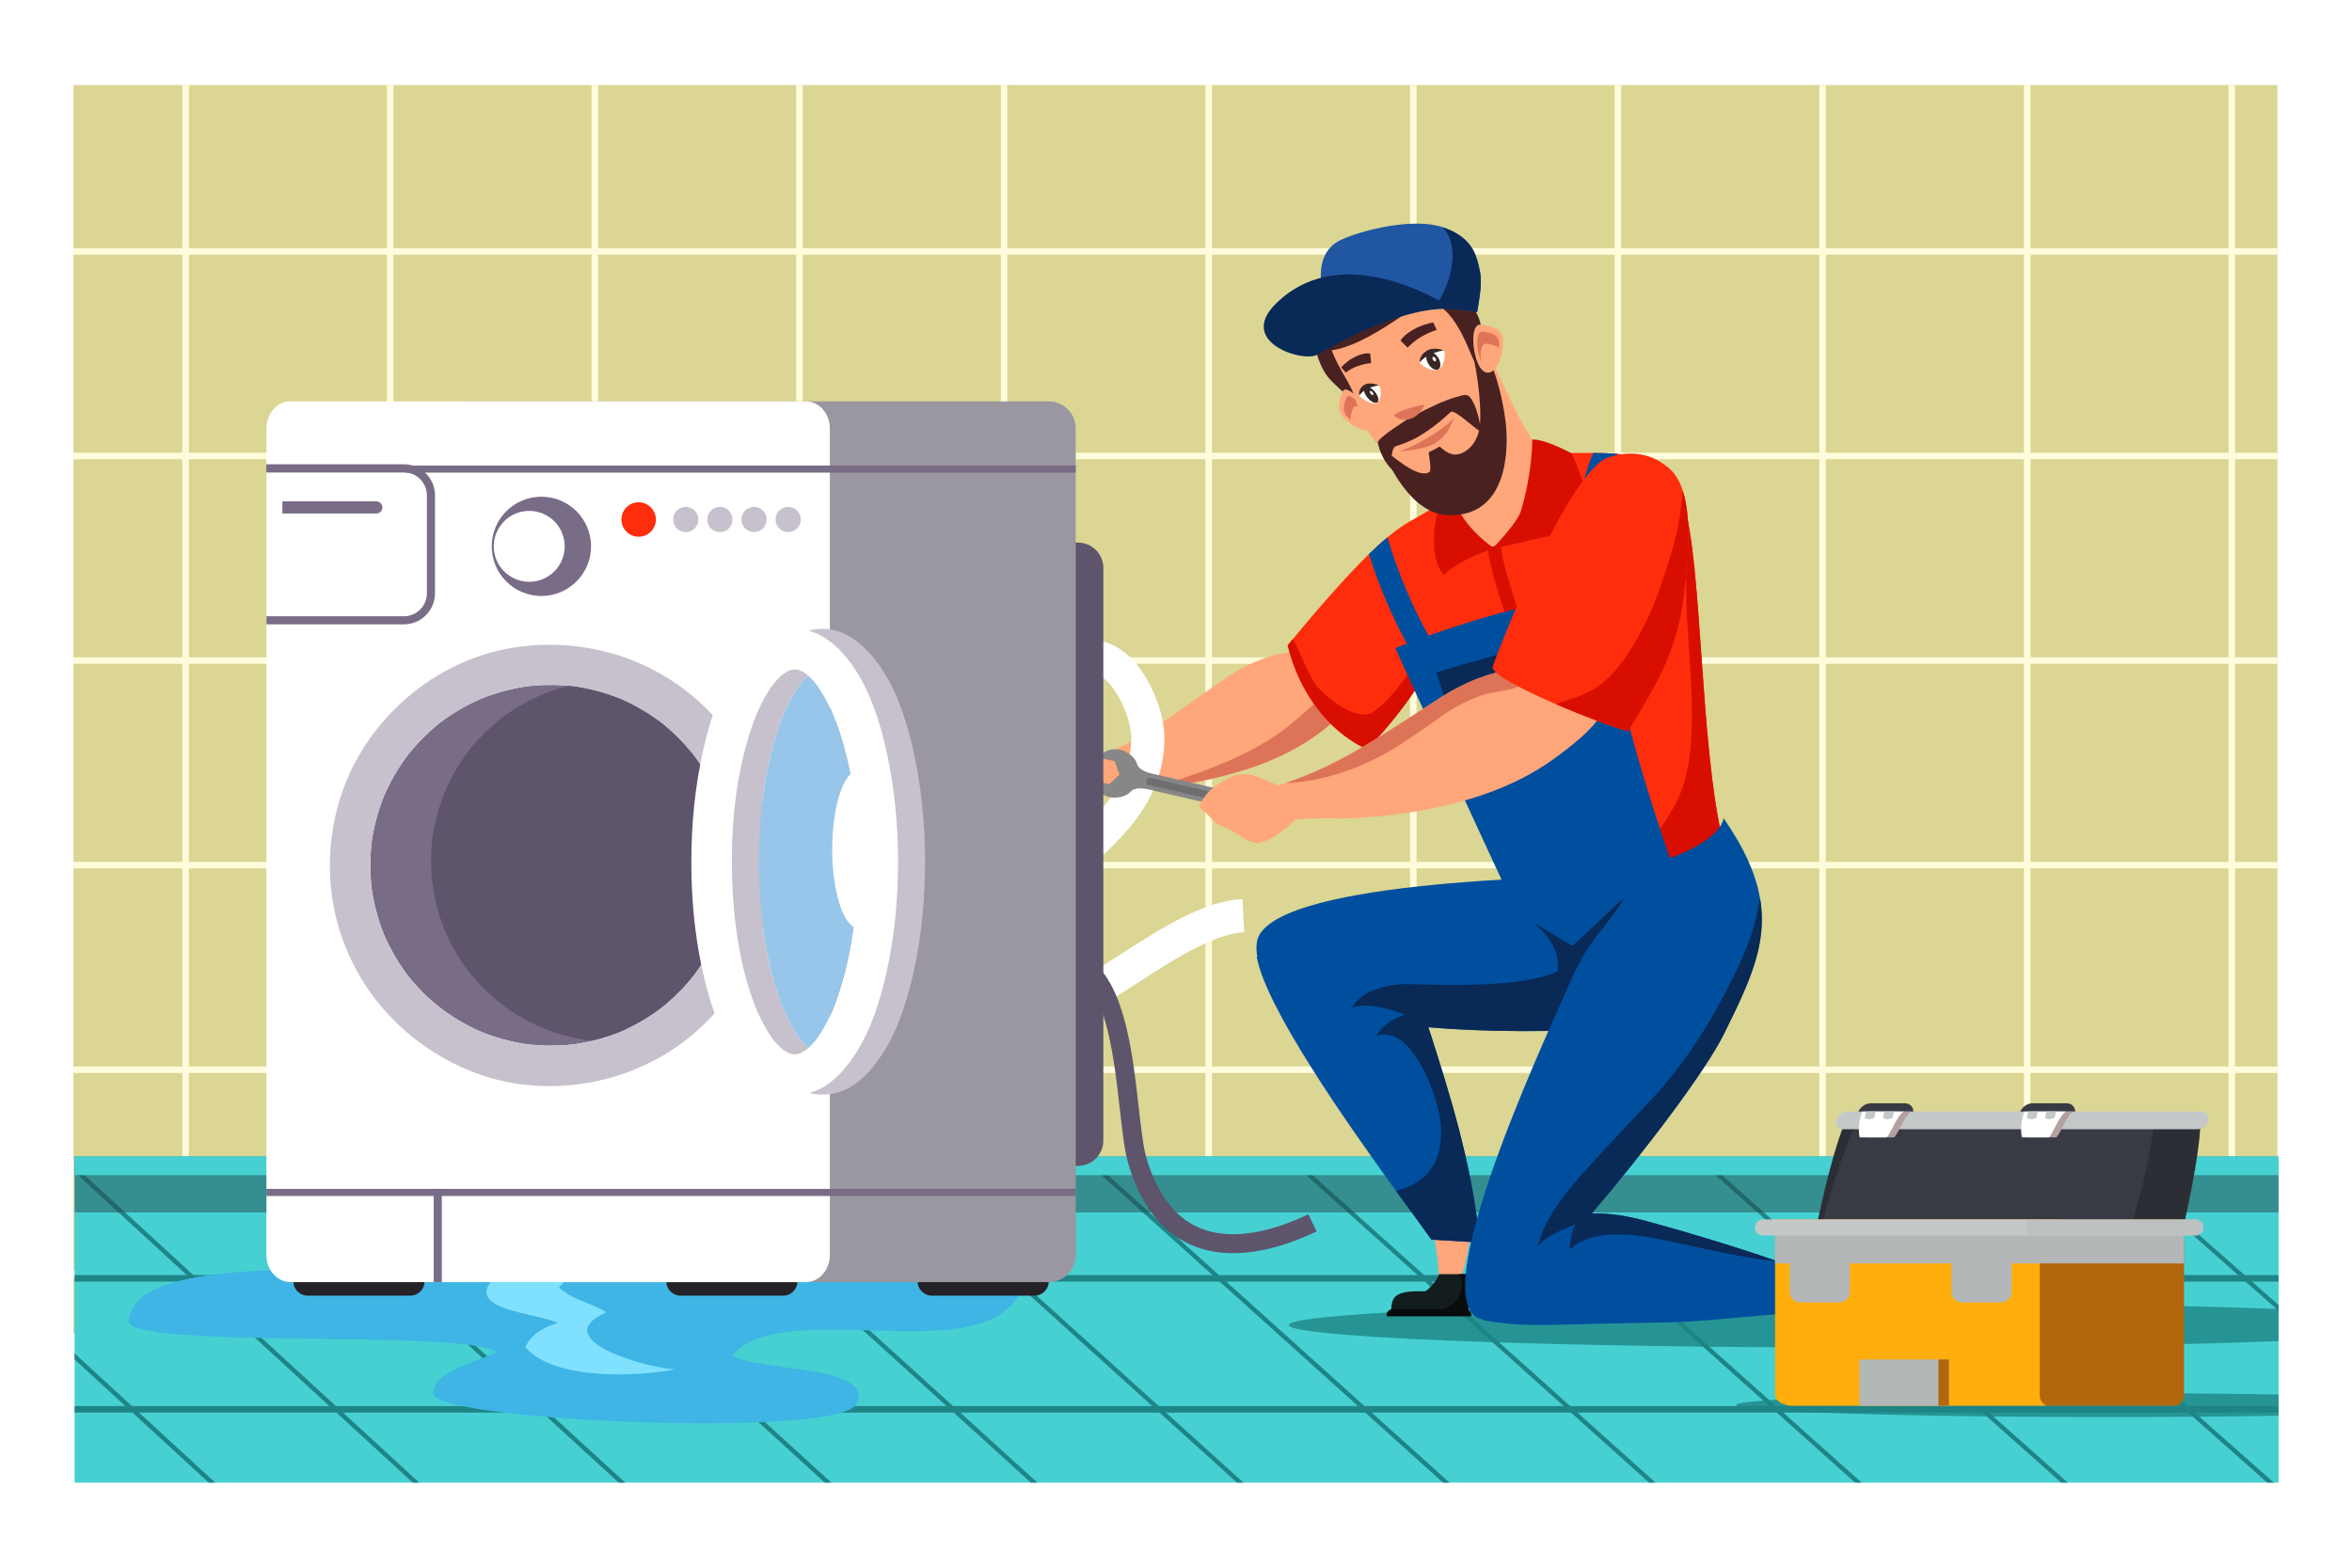 <?xml version="1.0" encoding="utf-8"?>
<!-- Generator: Adobe Illustrator 27.5.0, SVG Export Plug-In . SVG Version: 6.00 Build 0)  -->
<svg version="1.1" id="Layer_1" xmlns="http://www.w3.org/2000/svg" xmlns:xlink="http://www.w3.org/1999/xlink" x="0px" y="0px"
	 viewBox="0 0 1350 900" style="enable-background:new 0 0 1350 900;" xml:space="preserve">
<rect style="fill:#FFFFFF;" width="1350" height="900"/>
<g>
	<rect x="42.141" y="48.822" style="fill:#DBD693;" width="1265.054" height="716.767"/>
	<g>
		<g>
			<rect x="104.675" y="48.822" style="fill:#FFFCDC;" width="3.735" height="796.534"/>
			<rect x="222.127" y="48.822" style="fill:#FFFCDC;" width="3.727" height="796.534"/>
			<rect x="339.572" y="48.822" style="fill:#FFFCDC;" width="3.728" height="796.534"/>
			<rect x="457.017" y="48.822" style="fill:#FFFCDC;" width="3.729" height="796.534"/>
			<rect x="574.468" y="48.822" style="fill:#FFFCDC;" width="3.728" height="796.534"/>
			<rect x="691.913" y="48.822" style="fill:#FFFCDC;" width="3.728" height="796.534"/>
			<rect x="809.359" y="48.822" style="fill:#FFFCDC;" width="3.727" height="796.534"/>
			<rect x="926.804" y="48.822" style="fill:#FFFCDC;" width="3.727" height="796.534"/>
			<rect x="1044.255" y="48.822" style="fill:#FFFCDC;" width="3.727" height="796.534"/>
			<rect x="1161.699" y="48.822" style="fill:#FFFCDC;" width="3.728" height="796.534"/>
			<rect x="1279.145" y="48.822" style="fill:#FFFCDC;" width="3.729" height="796.534"/>
		</g>
		<g>
			<rect x="42.141" y="142.472" style="fill:#FFFCDC;" width="1265.054" height="3.727"/>
			<rect x="42.141" y="259.924" style="fill:#FFFCDC;" width="1265.054" height="3.728"/>
			<rect x="42.141" y="377.369" style="fill:#FFFCDC;" width="1265.054" height="3.727"/>
			<rect x="42.141" y="494.813" style="fill:#FFFCDC;" width="1265.054" height="3.728"/>
			<rect x="42.141" y="612.258" style="fill:#FFFCDC;" width="1265.054" height="3.735"/>
			<rect x="42.141" y="729.71" style="fill:#FFFFFF;" width="1265.054" height="3.727"/>
		</g>
	</g>
	<g>
		<rect x="42.81" y="663.962" style="fill:#46D0D2;" width="1265.047" height="187.216"/>
		<g>
			<g>
				<g>
					<g>
						<polygon style="fill:#1F8486;" points="240.638,851.178 236.885,851.178 193.112,810.955 189.05,807.227 111.27,735.746 
							107.208,732.018 42.81,672.839 42.81,669.406 110.955,732.018 115.011,735.746 192.804,807.227 196.866,810.955 						"/>
					</g>
					<g>
						<polygon style="fill:#1F8486;" points="123.566,851.178 119.812,851.178 76.04,810.955 71.985,807.227 42.81,780.417 
							42.81,776.973 75.732,807.227 79.794,810.955 						"/>
					</g>
					<g>
						<polygon style="fill:#1F8486;" points="358.918,851.178 355.158,851.178 311.206,810.955 307.138,807.227 229.03,735.746 
							224.955,732.018 152.702,665.89 156.43,665.89 228.695,732.018 232.77,735.746 310.885,807.227 314.96,810.955 						"/>
					</g>
					<g>
						<polygon style="fill:#1F8486;" points="477.193,851.178 473.44,851.178 429.307,810.955 425.213,807.227 346.79,735.746 
							342.702,732.018 270.147,665.89 273.875,665.89 346.436,732.018 350.524,735.746 428.96,807.227 433.055,810.955 						"/>
					</g>
					<g>
						<polygon style="fill:#1F8486;" points="595.467,851.178 591.714,851.178 547.401,810.955 543.294,807.227 464.543,735.746 
							460.442,732.018 387.592,665.89 391.32,665.89 464.177,732.018 468.284,735.746 547.042,807.227 551.148,810.955 						"/>
					</g>
					<g>
						<polygon style="fill:#1F8486;" points="713.747,851.178 709.994,851.178 665.502,810.955 661.383,807.227 582.31,735.746 
							578.19,732.018 505.044,665.89 508.772,665.89 581.924,732.018 586.05,735.746 665.129,807.227 669.249,810.955 						"/>
					</g>
					<g>
						<polygon style="fill:#1F8486;" points="832.028,851.178 828.268,851.178 783.596,810.955 779.457,807.227 700.07,735.746 
							695.93,732.018 622.489,665.89 626.217,665.89 699.665,732.018 703.81,735.746 783.204,807.227 787.351,810.955 						"/>
					</g>
					<g>
						<polygon style="fill:#1F8486;" points="950.296,851.178 946.543,851.178 901.69,810.955 897.539,807.227 817.83,735.746 
							813.671,732.018 739.934,665.89 743.661,665.89 817.405,732.018 821.564,735.746 901.286,807.227 905.438,810.955 						"/>
					</g>
					<g>
						<polygon style="fill:#1F8486;" points="1068.577,851.178 1064.823,851.178 1019.791,810.955 1015.613,807.227 
							935.589,735.746 931.412,732.018 857.378,665.89 861.107,665.89 935.152,732.018 939.324,735.746 1019.361,807.227 
							1023.539,810.955 						"/>
					</g>
					<g>
						<polygon style="fill:#1F8486;" points="1186.858,851.178 1183.104,851.178 1137.892,810.955 1133.701,807.227 
							1053.35,735.746 1049.159,732.018 974.83,665.89 978.558,665.89 1052.9,732.018 1057.091,735.746 1137.448,807.227 
							1141.639,810.955 						"/>
					</g>
					<g>
						<polygon style="fill:#1F8486;" points="1305.131,851.178 1301.371,851.178 1255.98,810.955 1251.776,807.227 1171.11,735.746 
							1166.9,732.018 1092.275,665.89 1096.003,665.89 1170.64,732.018 1174.844,735.746 1255.523,807.227 1259.734,810.955 						
							"/>
					</g>
					<g>
						<polygon style="fill:#1F8486;" points="1307.857,749.205 1307.857,752.509 1306.655,751.448 1288.863,735.746 
							1284.641,732.018 1258.904,709.302 1253.595,704.617 1253.324,704.379 1253.324,704.372 1253.319,704.372 1248.434,700.059 
							1243.896,696.054 1229.022,682.924 1219.652,674.657 1209.721,665.89 1213.448,665.89 1223.385,674.657 1229.697,680.23 
							1247.63,696.054 1252.168,700.059 1253.595,701.319 1253.91,701.596 1262.117,708.84 1262.208,708.923 1288.381,732.018 
							1292.604,735.746 						"/>
					</g>
				</g>
				<g>
					<g>
						<rect x="42.81" y="732.018" style="fill:#1F8486;" width="1265.047" height="3.728"/>
					</g>
				</g>
				<g>
					<g>
						<rect x="42.81" y="807.227" style="fill:#1F8486;" width="1265.047" height="3.728"/>
					</g>
				</g>
			</g>
		</g>
		<rect x="42.811" y="663.959" style="opacity:0.5;fill:#244D4D;" width="1265.049" height="32.094"/>
		<rect x="42.811" y="663.959" style="fill:#46D0D2;" width="1265.049" height="10.698"/>
	</g>
	<g>
		<path style="opacity:0.8;fill:#1F8486;" d="M1307.857,751.493v18.447c-16.505,0.63-34.684,1.19-54.262,1.678
			c-11.955,0.296-24.431,0.559-37.363,0.797c-1.215,0.026-2.437,0.045-3.664,0.065c-9.796,0.173-19.848,0.334-30.126,0.468
			c-3.869,0.052-7.771,0.103-11.703,0.148c-22.761,0.269-46.549,0.444-71.083,0.514c-1.242,0.006-2.482,0.006-3.729,0.013
			c-7.341,0.018-14.751,0.026-22.215,0.026c-18.677,0-36.997-0.059-54.84-0.174c-12.816-0.083-25.389-0.193-37.665-0.327
			c-1.266-0.014-2.533-0.026-3.793-0.045c-43.327-0.502-82.948-1.337-116.892-2.429c-1.305-0.039-2.597-0.085-3.882-0.129
			c-71.578-2.372-116.945-5.895-116.945-9.827c0-2.662,20.813-5.142,56.487-7.199c0.675-0.039,1.356-0.077,2.044-0.116
			c0.205-0.013,0.418-0.025,0.624-0.038c8.934-0.502,18.75-0.971,29.368-1.421c1.317-0.052,2.654-0.11,4.004-0.161
			c1.106-0.045,2.217-0.09,3.343-0.135c0.925-0.032,1.857-0.071,2.803-0.109c0.257-0.013,0.514-0.019,0.778-0.032
			c1.182-0.045,2.377-0.091,3.586-0.135c0.187-0.006,0.373-0.013,0.559-0.019c3.497-0.128,7.058-0.257,10.697-0.379
			c2.577-0.083,5.186-0.167,7.828-0.257c26.353-0.836,56.081-1.517,88.276-2.019c1.222-0.019,2.45-0.039,3.677-0.051
			c20.781-0.315,42.563-0.546,65.105-0.688c0.143,0,0.283,0,0.418-0.006c3.541-0.02,7.102-0.038,10.683-0.057
			c0.932-0.006,1.864-0.006,2.796-0.013c2.925-0.013,5.856-0.027,8.806-0.039c4.647-0.02,9.321-0.032,14.024-0.039h0.264
			c3.355-0.007,6.73-0.013,10.111-0.013c0.302-0.006,0.61-0.006,0.912,0c0.078-0.006,0.149-0.006,0.225,0
			c0.957-0.006,1.921-0.006,2.88-0.006h3.721c13.929,0,27.659,0.032,41.143,0.096c19.181,0.09,37.852,0.244,55.883,0.455
			c3.933,0.046,7.834,0.097,11.703,0.148c1.035,0.012,2.063,0.026,3.092,0.045c1.273,0.012,2.54,0.032,3.799,0.052
			c8.941,0.128,17.695,0.269,26.258,0.423c13.163,0.239,25.85,0.508,38.005,0.811c19.103,0.475,36.876,1.022,53.06,1.633
			C1307.06,751.461,1307.459,751.474,1307.857,751.493z"/>
		<g>
			<g>
				<path style="fill:#FFA77B;" d="M627.427,455.487c10.764-2.541,23.292-1.73,34.748-2.837c0.113-0.01,0.224-0.02,0.336-0.033
					c17.211-1.725,35.307-5.187,51.688-10.458c3.779-1.212,7.518-2.539,11.199-3.988c12.611-4.962,24.568-11.389,35.158-19.878
					c10.542-8.447,24.847-20.56,24.335-30.774c0,0-8.333-8.468-23.281-12.059c-2.889-0.692-6.026-1.205-9.392-1.439
					c-13.414-0.928-30.546,2.561-50.61,16.549c-26.632,18.569-51.89,38.71-82.906,48.398
					C620.462,444.433,624.617,450.276,627.427,455.487z"/>
				<g>
					<path style="fill:#DD7458;" d="M660.687,452.635c0.126-0.011,0.243-0.024,0.361-0.035c18.224-1.827,37.388-5.493,54.74-11.072
						c3.234-1.039,6.439-2.159,9.609-3.357c12.611-4.962,24.568-11.389,35.158-19.878c10.542-8.447,24.847-20.56,24.335-30.774
						c0,0-8.333-8.468-23.281-12.059c0.234,0.366,0.425,0.701,0.558,1.006c7.098,16.164-6.623,26.581-17.768,36.356
						c-20.816,18.258-46.818,27.792-72.969,36.553C667.884,450.566,664.3,451.634,660.687,452.635z"/>
				</g>
			</g>
			<path style="fill:#FFFFFF;" d="M554.098,576.867c-3.875-5.958-4.994-11.793-5.075-16.349
				c-0.499-28.102,36.305-56.593,60.66-75.446c5.812-4.499,10.831-8.384,13.166-10.667c16.338-15.973,26.459-30.1,26.433-51.14
				c-0.008-8.995-6.082-24.817-14.192-32.529c-1.937-1.84-4.842-4.006-7.691-3.866l-0.94-19.042
				c7.591-0.375,15.118,2.769,21.768,9.091c12.574,11.954,20.106,32.939,20.124,46.323c0.034,29.269-15.442,48.439-32.172,64.796
				c-3.122,3.053-8.286,7.049-14.824,12.11c-17.398,13.468-53.598,41.492-53.268,60.033c0.049,2.802,0.908,7.096,7.73,12.002
				c14.013,10.07,40.822-7.209,66.749-23.919c23.612-15.217,48.029-30.953,70.573-32.145l1.006,19.038
				c-17.482,0.924-39.733,15.266-61.249,29.133c-31.293,20.167-63.65,41.022-88.206,23.373
				C559.867,584.196,556.467,580.509,554.098,576.867z"/>
			<path style="fill:#5E546C;" d="M707.799,719.435c-8.925,0-17.132-1.624-24.47-4.888c-16.758-7.454-28.76-23.057-35.674-46.373
				c-2.181-7.356-3.439-18.508-4.895-31.422c-3.793-33.645-8.988-79.724-33.918-80.434l0.31-10.89
				c34.385,0.98,40.194,52.492,44.433,90.104c1.398,12.401,2.606,23.11,4.514,29.544c5.967,20.123,15.945,33.418,29.656,39.517
				c20.36,9.056,45.629,0.932,63.243-7.478l4.695,9.832C738.303,715.25,722.128,719.435,707.799,719.435z"/>
			<g>
				<path style="fill:#FF2D0B;" d="M837.294,328.181c0,0.149,0,0.305-0.006,0.462c-0.313,15.736-5.278,31.26-12.114,45.319
					c-2.226,4.59-4.656,9.029-7.19,13.265c-1.096,1.831-2.213,3.628-3.344,5.379c-11.637,18.125-24.513,31.927-30.021,37.53
					c-23.158-10.594-39.26-33.969-45.517-59.611c0.926-1.123,1.913-2.343,2.989-3.623c10.894-13.215,28.767-34.248,43.604-48.764
					c3.813-3.726,7.429-7.028,10.669-9.657c0.987-0.796,1.933-1.526,2.847-2.192c3.56-2.601,6.529-4.153,8.613-4.234
					c4.548-0.191,8.878,0.319,12.739,1.559C830.505,306.8,837.403,314.821,837.294,328.181z"/>
				<path style="fill:#D80F00;" d="M784.618,430.139c-23.156-10.599-39.26-33.973-45.517-59.612c0.926-1.127,1.916-2.346,2.99-3.628
					c4.686,7.872,9.206,22.012,14.247,27.535c7.094,7.791,23.521,20.697,32.519,13.849c32.894-25.033,48.705-93.277,48.43-79.637
					C836.365,374.679,795.676,418.884,784.618,430.139z"/>
			</g>
			<path style="fill:#FF2D0B;" d="M994.791,502.053c-6.883,3.438-21.243,8.708-37.925,14.107
				c-31.137,10.078-61.329,18.262-74.756,18.133c-4.324-5.611-8.764-12.549-13.216-20.352
				c-26.146-45.803-52.865-121.546-60.926-136.075c-8.26-14.912-22.497-37.742-20.256-53.131c0.211-1.478,0.578-2.879,1.116-4.201
				c1.056-2.614,2.356-4.949,3.828-7.054c1.272-1.819,2.682-3.473,4.186-4.984c1.635-1.641,3.377-3.111,5.195-4.474
				c9.444-7.074,20.713-10.928,27.141-17.771l56.01-26.438c3.446,0.422,10.153,0.278,18.126,0.197
				c3.248-0.034,6.727-0.061,10.268-0.034c0.286,0,0.566,0.007,0.851,0.014c4.432,0.04,9.112,0.197,13.877,0.531
				c8.715,0.606,6.08,5.549,14.326,7.782c13.005,3.52,19.521,11.888,23.014,20.188c2.642,6.271,3.554,12.515,4.222,16.579
				c8.089,49.073,7.238,152.786,24.545,196.057c0.116,0.306,0.246,0.599,0.369,0.899
				C994.784,502.04,994.791,502.046,994.791,502.053z"/>
			<g>
				<path style="fill:#FFA77B;" d="M856.817,313.799c9.796-0.613,27.998-22.619,28.065-31.575c0.036-5.213,6.419-16.875,2.516-20.32
					c-14.862-13.107-32.163-60.756-35.438-63.752c-4.203-3.831,2.1,42.873-1.607,39.491c-0.026-0.019-0.043-0.039-0.061-0.063
					c-3.308-3.495-14.346-14.046-13.945-17.661l-13.106,28.51c0.094,0.053,0.187,0.112,0.276,0.172
					c5.695,3.676,8.709,13.848,11.839,20.811c0.076,0.17,0.197,0.362,0.338,0.56c0.422,0.579,1.019,1.214,1.161,1.635
					c0.007,0.019,0.011,0.036,0.016,0.055c0.05,0.187-0.002,0.33-0.227,0.395c-5.589,1.645-2.481,2.441-3.398,7.93
					c-0.51,3.066-2.128,9.11-2.264,11.777c-0.058,1.153,3.304,3.719,3.181,4.812C832.956,307.234,849.631,314.249,856.817,313.799z"
					/>
			</g>
			<path style="fill:#D80F00;" d="M833.247,279.988c1.96,20.681,24.953,35.164,24.953,35.164
				c-6.661,0.667-24.726,9.239-29.42,15.005C817.492,317.632,825.05,281.97,833.247,279.988z"/>
			<path style="fill:#D80F00;" d="M879.494,252.355c7.332-0.468,22.832,8.055,22.832,8.055s15.754,36.861,11.518,48.566
				c-11.529-7.571-43.933,4.256-57.101,5.814c0,0,14.141-14.387,16.292-21.589C879.694,270.927,879.494,252.355,879.494,252.355z"/>
			<path style="fill:#D80F00;" d="M854.024,314.582l7.65-2.347c-0.171,1.647-0.001,7.344,5.348,24.632l0.029,0.092
				c3.504,11.334,6.652,20.786,10.597,30.072l-7.054,2.998c-4.071-9.587-7.288-19.248-10.864-30.803l-0.029-0.092
				c-0.766-2.473-2.799-9.044-4.201-15.332C854.662,320.048,854.168,317.026,854.024,314.582z"/>
			<path style="fill:#D80F00;" d="M994.791,502.053c-6.883,3.438-21.243,8.708-37.925,14.107
				c-31.137,10.078-61.329,18.262-74.756,18.133c-4.324-5.611-8.764-12.549-13.216-20.352c14.987-0.102,29.51-2.417,41.507-6.55
				c24.601-8.476,39.675-24.068,51.585-46.464c16.437-30.912,5.678-87.454,5.842-121.812c0.041-9.737-0.791-33.391-2.179-50.624
				c2.642,6.271,3.554,12.515,4.222,16.579c8.089,49.073,7.238,152.786,24.545,196.057c0.116,0.306,0.246,0.599,0.369,0.899
				C994.784,502.04,994.791,502.046,994.791,502.053z"/>
			<g>
				<path style="fill:#492121;" d="M753.126,191.403l9.086-0.188c2.008,3.11,4.683,5.292,6.44,8.419
					c2.041,3.635,2.718,8.461,4.361,12.192c3.435,7.779,8.41,15.771,11.05,23.678c-7.182-5.364-14.177-10.902-20.231-17.243
					C757.797,211.943,755.094,202.503,753.126,191.403z"/>
				<g>
					<path style="fill:#FFA77B;" d="M771.593,240.129c7.93,7.743,17.496,9.764,16.458,2.376
						c-1.038-7.377-14.993-23.228-17.363-17.749C768.306,230.208,767.202,235.856,771.593,240.129z"/>
					<path style="fill:#DD7458;" d="M784.705,238.425c-3.183-3.821-6.93-6.602-7.917-4.302c-1.014,2.345-1.715,4.732-1.491,6.938
						c-0.589-0.475-1.178-0.993-1.753-1.554c-3.223-3.139-2.414-7.303-0.665-11.33C774.354,224.743,781.986,232.645,784.705,238.425
						z"/>
				</g>
				<path style="fill:#FFA77B;" d="M792.27,257.024c4.483,5.341,9.387,9.595,14.293,12.898c13.458,9.074,26.917,11.031,31.575,8.896
					c14.228-6.52,20.401-24.668,20.656-38.437c0.036-1.985,0.04-4.785-0.154-8.243c-0.511-9.153-2.395-22.928-8.683-38.484
					c-2.602-6.447-4.489-26.818-28.321-37.635c-2.91-1.323-11.512,0.074-15.196-0.523c-9.759-1.591-35.663,3.117-43.12,22.313
					c-6.45,16.591,7.099,35.195,11.226,43.086C781.498,234.149,777.238,239.103,792.27,257.024z"/>
				<path style="fill:#492121;" d="M824.626,189.393c-0.683-1.402-1.347-2.815-1.971-4.245c-6.97,1.134-12.866,4.447-16.263,7.476
					c-0.586,0.522-1.061,1.009-1.418,1.458l-1.127,1.398l4.048,4.113C812.419,194.829,818.242,191.46,824.626,189.393z"/>
				<path style="fill:#492121;" d="M773.115,213.421c1.863-1.337,3.877-2.413,6.032-3.206c2.547-0.938,5.186-1.452,7.859-1.773
					l-0.58-5.53l-1.478-0.053c-0.471-0.018-1.03,0.026-1.665,0.138c-3.796,0.64-9.139,3.108-13.492,7.972
					c0.939,0.942,1.83,1.936,2.699,2.952C772.707,213.736,772.919,213.561,773.115,213.421z"/>
				<g>
					<path style="fill:#FFFFFF;" d="M814.933,208.011c0.009,1.32,7.813,6.409,11.294,3.76c3.48-2.655,3.482-10.477,2.373-10.604
						c-2.072-0.235-6.611-1.06-10.093,1.591C815.025,205.41,814.928,207.437,814.933,208.011z"/>
					<g>
						<path style="fill:#382724;" d="M825.535,205.441c-1.605-2.625-4.169-3.984-5.737-3.021c-1.558,0.965-1.52,3.885,0.083,6.523
							c1.603,2.64,4.168,3.992,5.73,3.029C827.175,211.009,827.141,208.083,825.535,205.441z"/>
						<path style="fill:#FFFDFD;" d="M823.974,205.682c-0.416-0.68-1.08-1.032-1.486-0.784c-0.403,0.251-0.394,1.006,0.023,1.691
							c0.415,0.681,1.077,1.029,1.482,0.782C824.397,207.124,824.39,206.365,823.974,205.682z"/>
						<path style="fill:#382724;" d="M828.6,201.167c0,0-9.143,1.287-13.667,6.844c0,0-0.682-3.594,3.687-6.454
							C822.984,198.676,828.6,201.167,828.6,201.167z"/>
					</g>
				</g>
				<g>
					<path style="fill:#FFFFFF;" d="M780.271,227.052c0.183,1.227,7.772,6.299,10.506,3.989c2.73-2.315,1.689-9.588,0.69-9.754
						c-1.866-0.311-5.998-1.277-8.728,1.037C780.009,224.635,780.191,226.517,780.271,227.052z"/>
					<g>
						<path style="fill:#382724;" d="M789.112,224.858c-1.981-2.357-4.51-3.489-5.651-2.51c-1.138,0.977-0.451,3.687,1.524,6.057
							c1.979,2.37,4.509,3.49,5.646,2.519C791.774,229.944,791.093,227.227,789.112,224.858z"/>
						<path style="fill:#FFFDFD;" d="M787.811,225.163c-0.515-0.614-1.167-0.907-1.463-0.653c-0.295,0.254-0.119,0.954,0.394,1.567
							c0.513,0.614,1.168,0.906,1.464,0.653C788.5,226.48,788.325,225.774,787.811,225.163z"/>
						<path style="fill:#382724;" d="M791.466,221.286c0,0-7.924,0.796-11.196,5.766c0,0-1.083-3.374,2.409-5.84
							C786.162,218.726,791.466,221.286,791.466,221.286z"/>
					</g>
				</g>
				<path style="fill:#492121;" d="M783.272,146.365c5.696-2.227,18.762-5.439,27.364,4.27
					c12.573-11.239,19.294-1.307,25.122,10.672c5.927,12.18,16.484,19.179,14.198,32.346l-3.798,13.739
					c-3.906-7.812-13.252-37.755-31.103-33.602c-13.803,10.442-56.421,41.73-66.409,20.022
					C741.863,179.069,756.812,156.715,783.272,146.365z"/>
				<g>
					<path style="fill:#2156A3;" d="M765.866,182.787c0,0,33.023-8.092,57.421-6.235c12.094,0.921,21.998,1.882,24.543,2.692
						c1.216-7.4,3.121-16.689,1.56-23.772c-1.633-7.389-3.237-15.846-14.177-21.918c-2.101-1.164-4.496-2.199-7.103-3.09
						c-16.401-5.645-45.649,1.36-58.392,7.214C751.74,145.934,758.062,172.117,765.866,182.787z"/>
					<path style="fill:#092957;" d="M732.185,174.483c39.897-39.752,101.934,2.969,101.934,2.969
						c-26.844-2.15-61.563,17.16-78.302,26.287C747.774,208.122,710.163,196.424,732.185,174.483z"/>
					<path style="fill:#092957;" d="M823.287,176.552c12.094,0.921,21.998,1.882,24.543,2.692c1.216-7.4,3.121-16.689,1.56-23.772
						c-1.633-7.389-3.237-15.846-14.177-21.918c-2.101-1.164-4.496-2.199-7.103-3.09c0.478,0.522,0.925,1.05,1.332,1.592
						C838.528,144.126,831.758,165.512,823.287,176.552z"/>
				</g>
				<path style="fill:#492121;" d="M846.359,191.77c-1.821,0.9-0.902,5.224-2.604,6.409c2.752,6.74,6.863,31.472,5.708,45.568
					c-1.002,12.219-9.915,18.027-15.323,17.126c-3.569-0.595-6.23-3.266-7.812-4.507c-2.742,1.597-3.45,1.922-6.31,3.305
					c0.282,2.884,1.868,10.531,0.3,11.417c-6.91,3.906-21.032-9.714-27.041-13.52c3.305,8.112,16.229,37.246,37.556,38.157
					c35.153,1.502,35.191-38.908,33.35-53.48C860.58,213.702,850.965,196.879,846.359,191.77z"/>
				<path style="fill:#492121;" d="M844.055,228.424c-2.014-2.844-4.771-1.384-7.812-0.601c-7.044,1.814-16.761,6.6-23.035,10.016
					l-5.608,3.005c0.153,0.073-17.307,10.653-16.725,13.419c1.202,5.709,3.906,11.417,8.713,15.924
					c-1.452-2.426-1.282-12.482,1.202-13.821c2.684-1.446,12.971-2.253,31.848-19.83c2.295-2.137,15.546,11.509,18.327,11.718
					C849.3,246.035,849.163,235.635,844.055,228.424z"/>
				<path style="fill:#DD7458;" d="M817.434,232.322c-1.913,7.197-11.724,11.896-17.528,6.024
					C805.125,234.398,817.434,232.322,817.434,232.322z"/>
				<g>
					<path style="fill:#FFA77B;" d="M862.711,195.597c0.208,11.808-6.039,22.099-11.724,17.092
						c-5.672-4.989-8.012-26.98-1.157-26.29C856.672,187.066,862.61,189.063,862.711,195.597z"/>
					<path style="fill:#DD7458;" d="M850.177,207.271c-0.716-5.127-0.035-10.234,2.838-9.935c2.935,0.291,5.643,0.914,7.409,2.324
						c0.075-0.823,0.112-1.669,0.096-2.529c-0.074-4.795-4.452-6.27-9.496-6.775C846.736,189.914,847.335,201.529,850.177,207.271z"
						/>
				</g>
			</g>
			<path style="fill:#004F9E;" d="M800.869,372.092c0,0,73.082,160.527,75.765,163.762l88.072-26.079
				c-0.44-0.34-40.834-110.208-43.546-168.481C872.619,342.912,800.869,372.092,800.869,372.092z"/>
			<path style="fill:#004F9E;" d="M905.306,378.331l12.703-2.857c-5.391-23.975-5.121-56.175,0.705-84.031
				c2.419-11.566,5.636-21.935,9.591-30.922c-4.76-0.333-9.442-0.488-13.873-0.533c-3.417,8.61-6.261,18.248-8.464,28.79
				C899.695,318.792,899.447,352.264,905.306,378.331z"/>
			<path style="fill:#004F9E;" d="M837.764,392.28l-9.717,9.07c-3.424-4.365-6.794-9.098-10.063-14.122
				c-1.716-2.629-3.405-5.345-5.065-8.123c-9.819-16.485-18.561-35.433-25.153-54.696c-0.714-2.085-1.408-4.175-2.07-6.27
				c3.813-3.726,7.429-7.028,10.669-9.657c0.034,0.13,0.069,0.259,0.116,0.389c5.672,19.31,14.101,39.206,23.742,56.568
				c1.615,2.921,3.269,5.767,4.95,8.524C829.252,380.65,833.481,386.826,837.764,392.28z"/>
			<path style="fill:#092957;" d="M877.649,370.553l6.211,20.223c-19.137,5.723-36.24,10.177-53.049,15.763l-6.334-20.626
				L877.649,370.553z"/>
			<g>
				<path style="fill:#FFA77B;" d="M844.411,708.359l-23.098-6.096c1.136,1.753,6.007,27.992,3.949,37.416
					c4.186,0.521,5.944,1.583,10.227,2.166C840.209,731.374,842.199,720.139,844.411,708.359z"/>
				<g>
					<path style="fill:#141D1E;" d="M800.7,746.238c2.246-1.683,6.474-1.371,10.515-2.539c1.342-0.387,2.688-0.765,3.927-1.187
						c1.987-0.675,3.704-1.453,4.696-2.529c0.167-0.183,5.25-4.71,6.044-8.495h15.582c2.059,4.349,1.487,9.706,1.487,14.358
						c0,0.762-0.053,2.239-0.135,3.87c-0.094,1.98-0.232,4.19-0.363,5.622l-42.507-0.593
						C797.666,753.608,798.43,747.942,800.7,746.238z"/>
					<path style="fill:#141D1E;" d="M801.506,743.873c2.828-2.177,8.068-2.557,11.624-2.552c4.529,0.003,9.548-0.24,13.55,2.053
						c1.985,1.139,3.161,2.741,4.245,4.75c0.816,1.51,1.626,5.257,2.057,5.672l-35.166,0.851
						C799.311,751.16,797.813,746.711,801.506,743.873z"/>
					<path style="fill:#080C0C;" d="M844.307,755.719c0.106-0.299,0.165-0.618,0.165-0.949c0-1.781-1.652-3.228-3.689-3.228h-41.206
						c-2.036,0-3.685,1.447-3.685,3.228c0,0.331,0.056,0.651,0.162,0.949H844.307z"/>
					<g>
						<path style="fill:#080C0C;" d="M826.388,752.869c3.496-1.773,7.16-3.409,9.751-6.459c2.457-2.895,3.357-7.241,2.847-11.07
							c-0.153-1.165-0.758-2.598-1.635-3.852h4.113c2.06,4.349,1.488,9.706,1.488,14.358c0,0.762-0.054,2.239-0.136,3.87
							c-0.094,1.98-0.229,4.19-0.36,5.622h-19.607C823.866,754.238,825.011,753.572,826.388,752.869z"/>
					</g>
				</g>
				<g>
					<path style="fill:#FFA77B;" d="M1024.805,729.815l-6.949,22.858c1.791-1.072,28.196-4.965,37.535-2.563
						c0.677-4.162,1.8-5.878,2.542-10.138C1047.645,734.87,1036.492,732.462,1024.805,729.815z"/>
					<path style="fill:#141D1E;" d="M1069.159,742.745l-7.254,17.872l-3.045,7.494l-12.057,0.786
						c0.067-0.422,0.123-0.844,0.163-1.277c0.126-1.394,0.266-2.78,0.323-4.095c0.097-2.093-0.008-3.97-0.651-5.284
						c-0.031-0.085-0.38-1.003-0.967-2.243c-1.005-2.109-2.709-5.14-4.751-6.481l5.663-14.513c4.801-0.34,9.592,2.137,13.916,3.832
						c0.72,0.275,2.077,0.86,3.563,1.529C1065.867,741.172,1067.874,742.11,1069.159,742.745z"/>
					<path style="fill:#141D1E;" d="M1061.905,760.617l-3.045,7.494l-12.057,0.786l-16.729,1.082
						c1.349-3.549-0.323-7.934,3.236-10.917c2.744-2.295,7.961-2.892,11.519-3.027c0.279-0.011,0.563-0.018,0.843-0.038
						c4.293-0.182,8.941-0.464,12.772,1.535C1059.937,758.302,1060.998,759.349,1061.905,760.617z"/>
					<path style="fill:#080C0C;" d="M1070.475,741.178c-0.968-0.364-1.976-0.062-2.257,0.67l-9.417,24.981l-29.214,2.233
						c-0.844,0.066-1.467,0.885-1.394,1.833c0.074,0.948,0.812,1.661,1.656,1.597l29.87-2.283c0.187-0.014,0.358-0.07,0.517-0.15
						c0.756,0.078,1.435-0.216,1.658-0.799l9.834-26.086C1072.004,742.437,1071.447,741.544,1070.475,741.178z"/>
				</g>
				<g>
					<path style="fill:#004F9E;" d="M981.151,518.583c-12.766,17.829-23.588,37.443-36.097,54.843
						c-6.466,8.987-8.67,7.054-15.809,16.788c-1.884,0.121-3.803,0.245-5.76,0.355c-29.886,1.724-68.331,2.212-103.669-0.857
						c-7.826-0.685-15.491-1.539-22.879-2.592c-39.506-5.623-71.042-16.971-75.261-37.894c-0.513-2.508-0.624-5.146-0.317-7.922
						c3.986-35.817,177.719-37.7,194.091-38.58L981.151,518.583z"/>
					<path style="fill:#004F9E;" d="M849.349,713.311l-27.723-1.626c-3.192-4.584-10.698-14.696-20.272-27.903
						c-28.343-39.068-74.688-105.112-79.995-134.323l0.317-0.233l32.319-23.49c8.805,8.391,26.497,8.902,38.591,19.945
						c8.498,7.764,14.81,16.349,19.968,26.545c2.691,5.345,5.061,11.14,7.263,17.485c0.648,1.873,1.286,3.789,1.909,5.76
						C830.859,624.452,845.276,668.472,849.349,713.311z"/>
					<path style="fill:#092957;" d="M927.607,580.028c-1.163,3.828-2.533,7.327-4.122,10.541
						c-29.886,1.724-68.331,2.212-103.669-0.857c0.648,1.873,1.286,3.789,1.909,5.76c9.132,28.981,23.549,73.002,27.623,117.84
						l-27.723-1.626c-3.192-4.584-10.698-14.696-20.272-27.903c15.699-4.708,26.951-13.487,25.714-37.455
						c-0.72-13.987-16.104-59.341-37.184-51.54c1.701-3.021,4.193-5.611,7.054-7.667c2.949-2.115,6.273-3.682,9.539-4.646
						c-7.887-3.02-22.364-7.299-30.337-3.874c3.918-8.761,18.911-13.956,32.451-13.652c12.361,0.282,87.225,4.077,92.93-14.673
						L927.607,580.028z"/>
				</g>
				<path style="fill:#004F9E;" d="M989.565,593.479c-10.285,20.824-43.971,65.7-75.949,103.214
					c-3.986,4.672-7.935,9.232-11.809,13.608c-23.357,26.378-43.987,46.419-51.357,46.897c-0.477,0.035-0.906-0.026-1.272-0.16
					c-33.664-12.864,46.746-179.711,52.749-194.973l26.5-64.783c16.321,2.996,57.811-11.739,60.917-27.538
					c12.093,17.547,18.541,32.33,20.874,45.976C1014.706,541.887,1004.165,563.924,989.565,593.479z"/>
				<path style="fill:#004F9E;" d="M1030.418,727.607l-0.574,26.226c-23.833,1.261-47.92,4.734-71.973,5.308
					c-20.96,0.512-40.854,0.722-61.713,1.347c-14.786,0.452-32.478,0.266-45.806-2.875c0,0,26.226-49.194,37.112-54.939
					c2.115-1.126,4.328-2.068,6.663-2.766c6.628-1.968,13.022-3.006,19.491-3.215c10.053-0.341,20.275,1.285,31.842,4.427
					c23.734,6.454,49.694,14.32,74.821,22.951C1023.682,725.234,1027.055,726.419,1030.418,727.607z"/>
				<g>
					<path style="fill:#092957;" d="M1020.28,724.071c-15.028-1.172-30.043-4.719-44.581-7.679
						c-20.885-4.256-56.75-15.506-74.846,0.906c0.196-2.215,0.451-4.636,0.955-6.997c0.548-2.638,1.369-5.23,2.675-7.469
						c-7.422,3.058-15.918,5.919-21.753,12.644c1.026-4.377,2.667-8.656,4.734-12.802c5.222-10.515,13.155-20.176,20.555-28.529
						c13.694-15.467,28.406-30.568,42.417-45.794c14.306-15.565,28.369-36.5,38.125-55.207
						c6.692-12.803,13.977-26.976,17.938-40.806c0.882-3.08,2.631-9.672,3.719-16.618c4.488,26.167-6.052,48.203-20.653,77.759
						c-10.285,20.824-43.971,65.7-75.949,103.214c10.053-0.341,20.275,1.285,31.842,4.427
						C969.193,707.575,995.153,715.44,1020.28,724.071z"/>
				</g>
				<g>
					<path style="fill:#961A02;" d="M880.45,529.655c0.054,0.034,0.104,0.065,0.158,0.099c-0.046-0.042-0.089-0.08-0.135-0.124
						C880.153,529.349,880.146,529.359,880.45,529.655z"/>
					<path style="fill:#092957;" d="M932.378,515.348c-5.095,4.04-24.476,23.401-30.044,27.667
						c-7.241-4.574-14.693-8.644-21.726-13.261c8.703,8.227,14.27,15.306,13.578,27.856c-0.218,3.956,1.245,11.276-0.494,19.953
						c5.251-9.999,10.132-20.008,15.801-29.937C916.011,536.214,926.324,526.469,932.378,515.348z"/>
				</g>
			</g>
			<g>
				<g>
					<path style="fill:#878787;" d="M713.935,475.28c0,0-6.457-2.293-8.181-7.771c0,0-0.631-3.692-7.924-5.371
						c-0.002-0.004-39.312-9.091-39.312-9.091c-0.008,0.023-0.011,0.042-0.01,0.044c-7.296-1.68-9.478,1.359-9.478,1.359
						c-3.95,4.176-10.757,3.412-10.757,3.412s-7.19-0.552-10.165-7.495c0.466-2.022,0.466-2.022,0.466-2.022l8.083,1.864
						l5.943-5.605l-2.898-7.61l-8.085-1.86c0,0,0,0,0.467-2.026c5.712-4.94,12.419-2.287,12.419-2.287l-0.004,0.012
						c0,0,6.458,2.292,8.18,7.774c0,0,0.631,3.688,7.924,5.368c0,0,39.323,9.048,39.323,9.046c7.295,1.682,9.478-1.36,9.478-1.36
						c3.945-4.175,10.759-3.408,10.759-3.408s7.186,0.549,10.163,7.49c-0.466,2.025-0.466,2.025-0.466,2.025l-8.081-1.86
						l-5.874,5.602l2.831,7.609l8.077,1.862c0,0,0,0-0.466,2.022c-5.712,4.942-12.419,2.29-12.419,2.29L713.935,475.28z"/>
					<path style="fill:#6E6E6E;" d="M702.007,459.28l0.404-1.754c0.148-0.648-0.254-1.292-0.899-1.441l-41.652-9.599
						c-0.645-0.148-1.29,0.256-1.439,0.902l-0.405,1.756c-0.147,0.644,0.256,1.293,0.901,1.44l41.648,9.598
						C701.212,460.332,701.856,459.926,702.007,459.28z"/>
				</g>
				<g>
					<g>
						<g>
							<path style="fill:#FFA77B;" d="M779.007,469.637c-0.134,0.002-0.262,0.022-0.394,0.026
								c-11.681,0.625-24.257-0.501-35.636,0.923c-1.421,0.164-2.814,0.382-4.195,0.653c-2.811-5.78-6.984-12.272-8.887-18.323
								c-0.098-0.332-0.191-0.647-0.288-0.964c2.262-0.595,4.49-1.245,6.695-1.945c32.953-10.373,60.982-30.699,90.337-49.389
								c15.913-10.144,30.091-14.886,42.309-16.371c5.894-0.715,11.33-0.674,16.301-0.121c3.845,0.426,7.397,1.158,10.663,2.098
								c16.903,4.814,26.022,14.876,26.022,14.876c0.099,11.697-16.826,24.859-29.265,33.996
								c-12.514,9.203-26.478,15.975-41.121,21.041c-4.285,1.476-8.62,2.814-12.987,4.014
								C819.589,465.402,798.758,468.49,779.007,469.637z"/>
						</g>
						<path style="fill:#DD7458;" d="M737.913,449.481c0,0,23.86,0.474,53.084-14.658c13.383-6.928,25.66-16.227,38.302-24.913
							c6.594-4.524,13.313-7.835,20.761-10.607c6.093-2.269,17.509-2.713,21.378-5.145l-2.49-9.911
							c-12.218,1.485-26.395,6.227-42.309,16.371C797.764,419.001,770.17,438.961,737.913,449.481z"/>
					</g>
					<path style="fill:#FFA77B;" d="M692.232,456.285c2.529-3.418,9.74-8.127,13.474-9.876c13.022-6.103,20.476,3.685,33.774,5.777
						l5.563,16.336c-2.992,4.678-17.416,16.687-25.118,15.273c-4.343-0.798-10.693-5.81-13.776-7.446
						c-5.643-2.998-6.659-1.469-11.763-7.373C688.852,462.577,685.723,465.085,692.232,456.285z"/>
				</g>
				<g>
					<path style="fill:#FF2D0B;" d="M966.609,340.815c-3.844,33.192-16.082,52.635-32.138,79.059
						c-7.7-2.083-25.08-8.555-41.464-15.638c0,0.006,0,0.006-0.006,0c-18.563-8.034-35.846-16.859-36.303-20.999
						c-0.186-1.658,42.77-112.92,66.597-120.691c20.105-6.563,31.648,3.959,33.596,5.379c4.159,3.022,7,7.765,8.884,13.466
						C971.815,299.614,968.133,327.658,966.609,340.815z"/>
				</g>
			</g>
			<path style="fill:#D80F00;" d="M966.609,340.815c-3.844,33.192-16.082,52.635-32.138,79.059
				c-7.7-2.083-25.08-8.555-41.464-15.638c0.598-0.198,1.182-0.398,1.754-0.61c8.227-3.028,16.539-4.943,23.469-10.265
				c17.225-13.228,29.752-40.827,36.328-60.901c3.785-11.544,7.636-23.351,9.481-35.32c0.668-4.371,1.472-10.04,1.736-15.747
				C971.815,299.614,968.133,327.658,966.609,340.815z"/>
			<path style="fill:#DD7458;" d="M803.495,259.07c0,0,13.799-0.768,19.529-4.206c9.014-5.408,8.891-10.703,12.273-15.511
				C827.182,247.772,813.409,255.465,803.495,259.07z"/>
		</g>
		<g>
			<g>
				<path style="fill:#3EB5E5;" d="M284.993,776.36c-8.64,4.724-37.783,11.064-36.149,24.015
					c1.92,15.292,232.519,25.628,242.685,5.61c11.622-22.898-60.212-18.397-71.235-28.087c13.243-14.864,41.759-15.17,71.65-14.36
					c42.339,1.151,87.434,4.548,95.802-27.978c-14.898-18.255-175.378-16.906-175.378-16.906c-48.071-6.476-84.648-6.128-132.787,0
					c-27.107,3.458-54.982,10.219-102.148,10.219c-41.807,0-66.252,3.542-80.748,8.245c-20.692,6.728-21.107,15.818-22.776,20.353
					C67.339,775.297,269.318,762.469,284.993,776.36z"/>
				<g style="opacity:0.5;">
					<g>
						<path style="fill:#3EB5E5;" d="M284.993,776.36c-8.64,4.724-37.783,11.064-36.149,24.015
							c1.92,15.292,232.519,25.628,242.685,5.61c11.622-22.898-60.212-18.397-71.235-28.087c13.243-14.864,41.759-15.17,71.65-14.36
							c-20.386-2.955-40.982-3.588-60.429-4.133c-50.781-1.422-35.931,30.79,1.322,42.549c-33.181,2.52-66.068-1.675-99.487-1.586
							c-14.965,0.04-38.933,2.586-33.186-14.803c4.324-13.093,24.131-13.904,24.655-29.789c-19.902-9.158-47.138-3.622-69.103-4.433
							c-32.431-1.198-65.468-0.374-98.158-2.002c-13.407-0.667-49.759,0.354-60.872-12.222
							c-20.692,6.728-21.107,15.818-22.776,20.353C67.339,775.297,269.318,762.469,284.993,776.36z"/>
					</g>
				</g>
				<path style="fill:#80E1FF;" d="M349.695,722.74c-15.152-0.117-54.536-0.34-65.372,10.221
					c-19.7,19.201,23.243,20.575,36.048,26.551c-8.015,2.202-15.261,6.233-18.884,13.893c16.571,19.085,63.614,17.095,86.405,12.665
					c-13.606,0.173-75.51-16.726-39.935-32.687c-7.989-5.401-19.699-6.904-27.06-14.299c7.607-10.137,26.206-10.68,32.883-14.301
					L349.695,722.74z"/>
			</g>
			<g>
				<path style="fill:#5E546C;" d="M561.292,654.774c0,8.033,6.512,14.544,14.544,14.544h42.911c8.032,0,14.544-6.511,14.544-14.544
					V326.049c0-8.032-6.511-14.543-14.544-14.543h-42.911c-8.032,0-14.544,6.511-14.544,14.543V654.774z"/>
				<g>
					<g>
						<path style="fill:#242226;" d="M243.663,735.678c0,4.498-3.646,8.144-8.144,8.144H176.58c-4.498,0-8.143-3.646-8.143-8.144
							l0,0c0-4.496,3.645-8.142,8.143-8.142h58.938C240.016,727.536,243.663,731.182,243.663,735.678L243.663,735.678z"/>
						<path style="fill:#242226;" d="M457.696,735.678c0,4.498-3.647,8.144-8.143,8.144h-58.941c-4.496,0-8.143-3.646-8.143-8.144
							l0,0c0-4.496,3.646-8.142,8.143-8.142h58.941C454.05,727.536,457.696,731.182,457.696,735.678L457.696,735.678z"/>
						<path style="fill:#242226;" d="M601.935,735.678c0,4.498-3.646,8.144-8.145,8.144h-58.938c-4.497,0-8.143-3.646-8.143-8.144
							l0,0c0-4.496,3.646-8.142,8.143-8.142h58.938C598.289,727.536,601.935,731.182,601.935,735.678L601.935,735.678z"/>
					</g>
					<g>
						<path style="fill:#9A97A0;" d="M617.45,245.93v474.618c0,8.569-6.94,15.511-15.51,15.511H270.016
							c-8.569,0-15.509-6.942-15.509-15.511V245.93c0-8.563,6.94-15.511,15.509-15.511H601.94
							C610.51,230.419,617.45,237.367,617.45,245.93z"/>
						<path style="fill:#FFFFFF;" d="M476.305,245.93v474.618c0,8.569-6.189,15.511-13.82,15.511H166.74
							c-7.639,0-13.82-6.942-13.82-15.511V245.93c0-8.563,6.181-15.511,13.82-15.511h295.746
							C470.117,230.419,476.305,237.367,476.305,245.93z"/>
						<path style="fill:#796C86;" d="M419.646,496.741c-0.023,4.344-0.264,8.663-0.721,12.975c-0.024,0.241-0.048,0.434-0.062,0.589
							c-0.008,0.071-0.016,0.141-0.023,0.218c0,0.006,0,0.022-0.008,0.031v0.007c-0.016,0.093-0.032,0.187-0.048,0.295
							c-0.154,1.053-0.332,2.101-0.519,3.15c-0.42,2.427-0.954,4.824-1.527,7.22c-0.977,4.055-2.234,8.042-3.645,11.966
							c-0.35,0.97-0.729,1.939-1.102,2.9c-0.117,0.286-0.201,0.505-0.263,0.667c-0.006,0.031-0.023,0.062-0.038,0.101
							c0,0.015-0.009,0.03-0.016,0.038c-0.031,0.07-0.07,0.147-0.101,0.225c-0.961,2.202-2.008,4.359-3.101,6.492
							c-1.862,3.644-3.963,7.164-6.205,10.594c-1.108,1.706-2.294,3.364-3.497,5.01c-0.163,0.225-0.287,0.395-0.38,0.526
							c-0.055,0.072-0.092,0.125-0.131,0.173c-0.047,0.053-0.093,0.115-0.149,0.177c-0.837,1.071-1.704,2.109-2.582,3.142
							c-2.628,3.109-5.457,6.041-8.39,8.847c-1.474,1.404-2.993,2.753-4.538,4.079c-0.767,0.667-1.558,1.312-2.348,1.955
							c-0.279,0.232-0.567,0.458-0.854,0.683c0,0-0.015,0.016-0.053,0.039c-0.017,0.015-0.039,0.038-0.063,0.046
							c-0.132,0.093-0.364,0.272-0.698,0.527c-6.848,5.096-14.31,9.339-22.101,12.797c-0.039,0.015-0.077,0.038-0.118,0.055
							c-0.008,0.008-0.023,0.008-0.038,0.015c-0.164,0.062-0.443,0.171-0.876,0.348c-0.953,0.389-1.931,0.745-2.901,1.109
							c-1.947,0.722-3.925,1.366-5.909,1.976c-2.102,0.653-4.226,1.227-6.376,1.745c-2.28,0.552-4.59,1.025-6.901,1.452
							c-1.04,0.185-2.095,0.35-3.141,0.512c-0.062,0.007-0.123,0.014-0.178,0.031c-0.04,0-0.078,0.008-0.124,0.016
							c-0.187,0.015-0.451,0.046-0.839,0.093c-2.139,0.247-4.296,0.41-6.443,0.542c-4.708,0.288-9.438,0.218-14.154-0.069
							c-1.813-0.109-3.621-0.279-5.428-0.489c-0.156-0.031-1.916-0.257-2.125-0.285c-1.047-0.165-2.087-0.35-3.133-0.545
							c-4.474-0.822-8.88-1.962-13.223-3.312c-14.494-4.489-29.011-13.277-40.241-24.025c-2.932-2.807-5.685-5.808-8.314-8.919
							c-0.652-0.773-1.296-1.565-1.931-2.365c-0.009-0.006-0.016-0.015-0.024-0.023c-0.039-0.053-0.086-0.109-0.117-0.154
							c-0.1-0.149-0.271-0.374-0.511-0.699c-1.427-1.908-2.761-3.878-4.064-5.871c-2.242-3.428-4.249-6.996-6.111-10.64
							c-0.932-1.838-1.792-3.709-2.629-5.585c-0.015-0.039-0.032-0.078-0.055-0.116c0-0.016-0.008-0.023-0.014-0.039
							c-0.063-0.163-0.17-0.441-0.35-0.876c-0.512-1.279-0.984-2.583-1.456-3.878c-1.413-3.93-2.56-7.949-3.538-12.012
							c-0.496-2.047-0.899-4.126-1.279-6.196c-0.193-1.048-0.357-2.096-0.519-3.15c-0.008-0.054-0.016-0.108-0.025-0.155
							c-0.006-0.031-0.006-0.063-0.014-0.093c-0.077-0.651-0.147-1.303-0.218-1.954c-0.457-4.319-0.62-8.671-0.598-13.006
							c0.009-2.179,0.109-4.35,0.241-6.522c0.062-1.078,0.164-2.156,0.257-3.227c0.029-0.341,0.326-2.877,0.326-3.055v-0.008
							c1.201-8.375,3.435-16.581,6.452-24.482c0.062-0.172,0.606-1.498,0.736-1.854c0.009-0.007,0.009-0.023,0.016-0.03
							c0-0.023,0.007-0.039,0.015-0.054c0.286-0.645,0.573-1.288,0.868-1.931c0.853-1.869,1.777-3.708,2.732-5.53
							c2.047-3.933,4.372-7.708,6.862-11.369c0.576-0.845,1.164-1.676,1.762-2.497c0.116-0.164,1.092-1.459,1.208-1.637
							c0.008-0.015,0.015-0.024,0.015-0.024c1.064-1.342,2.165-2.653,3.281-3.954c2.877-3.343,5.987-6.477,9.221-9.462
							c1.488-1.38,3.04-2.697,4.606-4c0.542-0.451,1.093-0.893,1.645-1.319c0.007,0,0.007,0,0.014-0.009
							c0.178-0.116,1.458-1.093,1.62-1.209c3.576-2.614,7.322-4.971,11.17-7.158c3.287-1.877,6.699-3.529,10.159-5.056h0.008
							c0.038,0,1.745-0.707,1.937-0.783c0.962-0.38,1.94-0.729,2.909-1.079c2.287-0.821,4.606-1.542,6.94-2.218
							c4.049-1.178,8.167-2.071,12.316-2.784c0.721-0.132,1.449-0.24,2.179-0.341l-0.007,0.008c0.115,0,1.922-0.232,2.14-0.255
							c2.505-0.273,5.017-0.427,7.538-0.528c4.358-0.185,8.717-0.062,13.06,0.241c0.691,0.046,1.373,0.109,2.055,0.17
							c0.388,0.041,0.776,0.079,1.164,0.118c0.21,0.022,2.033,0.247,2.141,0.247c0.007,0,0.007,0,0.007,0
							c2.118,0.31,4.219,0.698,6.321,1.116c4.11,0.831,8.15,1.948,12.144,3.221c1.978,0.634,3.925,1.348,5.864,2.085
							c0.171,0.062,1.504,0.612,1.853,0.745c0.008,0.007,0.015,0.007,0.023,0.007c0.025,0,0.048,0.015,0.063,0.023
							c0.962,0.42,1.916,0.861,2.87,1.305c3.714,1.728,7.311,3.707,10.817,5.822c1.752,1.062,3.459,2.188,5.142,3.328
							c0.845,0.573,1.675,1.17,2.505,1.767c0.519,0.373,1.023,0.752,1.535,1.133c0.047,0.031,0.1,0.076,0.163,0.125
							c6.662,5.242,12.665,11.299,18.016,17.859c0.239,0.303,0.481,0.599,0.721,0.9v0.008c0.077,0.109,0.271,0.357,0.573,0.761
							c1.016,1.365,1.985,2.76,2.939,4.172c1.722,2.537,3.304,5.156,4.817,7.825c1.519,2.675,2.9,5.435,4.203,8.229
							c0.131,0.294,1.078,2.513,1.17,2.691c0.552,1.357,1.055,2.721,1.544,4.094c2.132,5.917,3.691,12.027,4.823,18.21
							c0.218,1.194,0.403,2.396,0.575,3.598c-0.124-0.63,0.341,3.287,0.394,3.893C419.522,490.219,419.63,493.484,419.646,496.741z"
							/>
						<path style="fill:#5E546C;" d="M419.646,496.741c-0.023,4.344-0.264,8.663-0.721,12.975c-0.024,0.241-0.048,0.434-0.062,0.589
							c-0.008,0.071-0.016,0.141-0.023,0.218c0,0.006,0,0.022-0.008,0.031v0.007c-0.016,0.093-0.032,0.187-0.048,0.295
							c-0.154,1.053-0.332,2.101-0.519,3.15c-0.42,2.427-0.954,4.824-1.527,7.22c-0.977,4.055-2.234,8.042-3.645,11.966
							c-0.35,0.97-0.729,1.939-1.102,2.9c-0.117,0.286-0.201,0.505-0.263,0.667c-0.006,0.031-0.023,0.062-0.038,0.101
							c0,0.015-0.009,0.03-0.016,0.038c-0.031,0.07-0.07,0.147-0.101,0.225c-0.961,2.202-2.008,4.359-3.101,6.492
							c-1.862,3.644-3.963,7.164-6.205,10.594c-1.108,1.706-2.294,3.364-3.497,5.01c-0.163,0.225-0.287,0.395-0.38,0.526
							c-0.055,0.072-0.092,0.125-0.131,0.173c-0.047,0.053-0.093,0.115-0.149,0.177c-0.837,1.071-1.704,2.109-2.582,3.142
							c-2.628,3.109-5.457,6.041-8.39,8.847c-1.474,1.404-2.993,2.753-4.538,4.079c-0.767,0.667-1.558,1.312-2.348,1.955
							c-0.279,0.232-0.567,0.458-0.854,0.683c0,0-0.015,0.016-0.053,0.039c-0.017,0.015-0.039,0.038-0.063,0.046
							c-0.132,0.093-0.364,0.272-0.698,0.527c-6.848,5.096-14.31,9.339-22.101,12.797c-0.039,0.015-0.077,0.038-0.118,0.055
							c-0.008,0.008-0.023,0.008-0.038,0.015c-0.164,0.062-0.443,0.171-0.876,0.348c-0.953,0.389-1.931,0.745-2.901,1.109
							c-1.947,0.722-3.925,1.366-5.909,1.976c-2.102,0.653-4.226,1.227-6.376,1.745c-0.775-0.069-1.543-0.154-2.31-0.239
							c-0.156-0.03-1.917-0.257-2.125-0.287c-1.047-0.163-2.087-0.348-3.133-0.543c-4.475-0.821-8.88-1.961-13.222-3.311
							c-14.496-4.492-29.014-13.278-40.243-24.027c-2.931-2.807-5.685-5.808-8.313-8.918c-0.652-0.775-1.295-1.566-1.932-2.365
							c-0.007-0.008-0.015-0.015-0.022-0.023c-0.039-0.054-0.086-0.109-0.117-0.155c-0.1-0.147-0.27-0.372-0.512-0.698
							c-1.425-1.908-2.76-3.877-4.063-5.871c-2.242-3.428-4.252-6.996-6.112-10.64c-0.929-1.839-1.79-3.708-2.627-5.584
							c-0.015-0.039-0.032-0.077-0.055-0.116c0-0.016-0.008-0.023-0.015-0.04c-0.063-0.163-0.172-0.441-0.35-0.875
							c-0.512-1.28-0.985-2.582-1.457-3.878c-1.411-3.931-2.559-7.95-3.536-12.012c-0.495-2.047-0.898-4.125-1.28-6.196
							c-0.193-1.049-0.356-2.094-0.519-3.149c-0.007-0.054-0.015-0.109-0.023-0.155c-0.008-0.031-0.008-0.062-0.015-0.093
							c-0.079-0.651-0.147-1.303-0.217-1.954c-0.457-4.319-0.62-8.67-0.597-13.005c0.008-2.18,0.109-4.351,0.241-6.523
							c0.062-1.077,0.163-2.156,0.255-3.226c0.031-0.341,0.326-2.878,0.326-3.056v-0.007c1.202-8.377,3.435-16.581,6.452-24.484
							c0.062-0.171,0.604-1.497,0.737-1.854c0.009-0.007,0.009-0.023,0.015-0.031c0-0.022,0.008-0.039,0.016-0.053
							c0.286-0.644,0.573-1.289,0.867-1.932c0.855-1.87,1.777-3.707,2.732-5.529c2.046-3.932,4.374-7.709,6.863-11.369
							c0.573-0.846,1.164-1.676,1.761-2.499c0.114-0.162,1.093-1.458,1.209-1.636c0.008-0.016,0.016-0.024,0.016-0.024
							c1.062-1.339,2.162-2.651,3.279-3.954c2.878-3.342,5.987-6.477,9.221-9.462c1.489-1.381,3.04-2.698,4.607-4.001
							c0.543-0.449,1.094-0.891,1.645-1.319c0.008,0,0.008,0,0.015-0.007c0.179-0.116,1.458-1.094,1.621-1.21
							c3.574-2.613,7.321-4.971,11.167-7.159c3.288-1.877,6.701-3.528,10.16-5.056h0.008c0.039,0,1.745-0.707,1.939-0.784
							c0.961-0.379,1.938-0.729,2.907-1.077c2.288-0.823,4.607-1.543,6.941-2.218c1.45-0.426,2.916-0.806,4.381-1.164
							c0.388,0.041,0.776,0.079,1.164,0.118c0.21,0.022,2.033,0.247,2.141,0.247c0.007,0,0.007,0,0.007,0
							c2.118,0.31,4.219,0.698,6.321,1.116c4.11,0.831,8.15,1.948,12.144,3.221c1.978,0.634,3.925,1.348,5.864,2.085
							c0.171,0.062,1.504,0.612,1.853,0.745c0.008,0.007,0.015,0.007,0.023,0.007c0.025,0,0.048,0.015,0.063,0.023
							c0.962,0.42,1.916,0.861,2.87,1.305c3.714,1.728,7.311,3.707,10.817,5.822c1.752,1.062,3.459,2.188,5.142,3.328
							c0.845,0.573,1.675,1.17,2.505,1.767c0.519,0.373,1.023,0.752,1.535,1.133c0.047,0.031,0.1,0.076,0.163,0.125
							c6.662,5.242,12.665,11.299,18.016,17.859c0.239,0.303,0.481,0.599,0.721,0.9v0.008c0.077,0.109,0.271,0.357,0.573,0.761
							c1.016,1.365,1.985,2.76,2.939,4.172c1.722,2.537,3.304,5.156,4.817,7.825c1.519,2.675,2.9,5.435,4.203,8.229
							c0.131,0.294,1.078,2.513,1.17,2.691c0.552,1.357,1.055,2.721,1.544,4.094c2.132,5.917,3.691,12.027,4.823,18.21
							c0.218,1.194,0.403,2.396,0.575,3.598c-0.124-0.63,0.341,3.287,0.394,3.893C419.522,490.219,419.63,493.484,419.646,496.741z"
							/>
						<path style="fill:#C7C1CD;" d="M437.477,460.457c0-0.006,0-0.006,0-0.012v-0.006c-2.693-8.973-6.357-17.637-10.92-25.801
							c-1.871-3.361-3.895-6.62-6.074-9.795c-3.427-5.007-7.218-9.769-11.37-14.256c-3.381-3.657-7-7.135-10.837-10.381
							c-29.361-24.836-67.869-34.619-105.618-28.069c-13.453,2.339-26.334,7.076-38.147,13.729
							c-19.681,11.069-36.406,27.446-47.905,46.87c-18.987,32.094-22.516,72.677-9.57,107.605
							c10.67,28.783,31.2,52.218,57.476,67.021c5.733,3.239,11.75,6.068,17.991,8.445c34.928,13.312,75.466,9.062,107.604-9.57
							c11.371-6.588,21.463-14.918,30.049-24.528c4.031-4.5,7.726-9.282,11.056-14.296c2.128-3.168,4.101-6.447,5.92-9.789
							c4.48-8.207,8.08-16.917,10.703-25.935c3.259-11.21,5-22.901,5.078-34.735v-0.385
							C442.844,484.279,440.98,472.104,437.477,460.457z M414.119,530.235c-0.329,0.991-0.669,1.967-1.029,2.958
							c-0.347,0.97-0.726,1.934-1.099,2.898c-0.115,0.283-0.198,0.502-0.263,0.668c-0.006,0.026-0.026,0.059-0.038,0.097
							c0,0.019-0.007,0.032-0.019,0.038c-0.026,0.071-0.065,0.148-0.096,0.225c-0.964,2.205-2.012,4.365-3.105,6.492
							c-0.591,1.157-1.201,2.294-1.838,3.426c-0.213,0.379-0.425,0.758-0.643,1.131c-0.862,1.498-1.762,2.977-2.694,4.435
							c-0.063,0.103-0.128,0.206-0.193,0.309c-0.154,0.245-0.308,0.489-0.469,0.727c-0.032,0.052-0.07,0.102-0.103,0.154
							c0,0.007,0,0.007-0.006,0.013c0,0.012-0.007,0.032-0.026,0.038v0.007c-0.077,0.115-0.154,0.237-0.232,0.353
							c-1.112,1.709-2.294,3.368-3.497,5.014c-0.167,0.224-0.289,0.392-0.379,0.527c-0.058,0.07-0.096,0.121-0.136,0.173
							c-0.044,0.052-0.089,0.115-0.147,0.174c-0.836,1.073-1.704,2.108-2.584,3.143c-2.629,3.111-5.457,6.042-8.388,8.844
							c-1.472,1.407-2.996,2.757-4.538,4.081c-0.765,0.668-1.555,1.312-2.346,1.954c-0.283,0.231-0.572,0.457-0.854,0.681
							c0,0-0.02,0.019-0.058,0.038c-0.014,0.019-0.039,0.039-0.058,0.052c-0.135,0.09-0.366,0.27-0.7,0.528
							c-6.846,5.09-14.308,9.333-22.098,12.797c-0.039,0.013-0.077,0.032-0.122,0.052c-0.007,0.006-0.02,0.006-0.039,0.013
							c-0.161,0.065-0.437,0.174-0.874,0.353c-0.952,0.386-1.928,0.739-2.899,1.106c-1.948,0.72-3.928,1.368-5.913,1.98
							c-0.765,0.238-1.537,0.462-2.315,0.681c-0.263,0.077-0.533,0.154-0.796,0.225c-0.547,0.147-1.106,0.295-1.659,0.437
							c-0.533,0.135-1.067,0.27-1.607,0.398c-2.275,0.553-4.59,1.028-6.897,1.453c-1.042,0.186-2.096,0.347-3.142,0.514
							c-0.065,0.006-0.123,0.013-0.18,0.026c-0.039,0-0.077,0.013-0.122,0.019c-0.187,0.013-0.451,0.046-0.836,0.09
							c-2.141,0.251-4.3,0.411-6.446,0.546c-4.705,0.282-9.436,0.219-14.154-0.071c-1.813-0.109-3.618-0.276-5.425-0.488
							c-0.16-0.032-1.915-0.257-2.127-0.289c-1.048-0.161-2.089-0.347-3.131-0.54c-4.479-0.823-8.882-1.967-13.228-3.316
							c-0.45-0.142-0.899-0.276-1.356-0.431c-0.045-0.014-0.097-0.033-0.142-0.046c-0.302-0.103-0.603-0.205-0.906-0.302
							c-0.559-0.193-1.113-0.393-1.672-0.597c-0.687-0.252-1.381-0.508-2.069-0.785c-0.032-0.012-0.057-0.018-0.09-0.032
							c-0.398-0.154-0.803-0.315-1.202-0.482c-0.231-0.096-0.464-0.186-0.694-0.289c-0.373-0.147-0.747-0.308-1.113-0.468
							c-0.604-0.264-1.202-0.528-1.8-0.803c-0.816-0.374-1.638-0.759-2.448-1.157c-0.072-0.033-0.143-0.071-0.219-0.11
							c-0.231-0.115-0.469-0.23-0.707-0.353c-0.398-0.193-0.797-0.399-1.196-0.611c-0.179-0.083-0.353-0.18-0.526-0.27
							c-0.514-0.27-1.022-0.546-1.537-0.823c-0.012-0.007-0.026-0.019-0.044-0.026c-0.591-0.328-1.19-0.662-1.782-1.002
							c-0.449-0.251-0.899-0.514-1.349-0.785c-0.161-0.097-0.328-0.193-0.488-0.289c-0.271-0.161-0.54-0.322-0.811-0.489
							c-0.263-0.161-0.533-0.328-0.796-0.495c-0.315-0.199-0.63-0.392-0.945-0.591c-0.592-0.379-1.182-0.758-1.768-1.157
							c-0.302-0.198-0.598-0.398-0.893-0.597c-0.597-0.405-1.189-0.81-1.768-1.228c-0.59-0.411-1.163-0.829-1.735-1.253
							c0-0.006-0.006-0.006-0.006-0.006c-0.451-0.328-0.9-0.662-1.343-1.002c-0.347-0.264-0.688-0.528-1.029-0.791
							c-0.218-0.18-0.443-0.354-0.661-0.534c-0.16-0.122-0.322-0.244-0.476-0.372c-0.154-0.122-0.309-0.251-0.462-0.38
							c-0.283-0.219-0.56-0.456-0.843-0.688c-0.019-0.019-0.045-0.032-0.064-0.051c-0.243-0.193-0.482-0.398-0.72-0.604
							c-0.071-0.065-0.148-0.129-0.218-0.193c-0.187-0.154-0.373-0.315-0.56-0.476c-0.186-0.154-0.373-0.321-0.553-0.475
							c-0.026-0.026-0.052-0.046-0.077-0.065c-0.526-0.469-1.048-0.938-1.568-1.414c-0.54-0.494-1.073-0.989-1.601-1.498
							c-2.937-2.809-5.688-5.811-8.317-8.921c-0.649-0.771-1.292-1.569-1.928-2.365c-0.013-0.008-0.019-0.013-0.026-0.02
							c-0.039-0.057-0.083-0.109-0.116-0.154c-0.103-0.154-0.27-0.379-0.514-0.7c-1.427-1.909-2.758-3.876-4.063-5.869
							c-2.243-3.432-4.248-7-6.112-10.644c-0.933-1.838-1.788-3.709-2.629-5.585c-0.013-0.039-0.032-0.077-0.052-0.115
							c0-0.013-0.006-0.02-0.013-0.039c-0.065-0.161-0.173-0.437-0.353-0.874c-0.508-1.279-0.983-2.584-1.452-3.876
							c-1.414-3.933-2.565-7.95-3.542-12.013c-0.495-2.05-0.9-4.126-1.28-6.196c-0.192-1.048-0.353-2.095-0.52-3.149
							c-0.007-0.058-0.013-0.109-0.019-0.155c-0.013-0.032-0.013-0.064-0.02-0.096c-0.077-0.648-0.147-1.305-0.218-1.953
							c-0.456-4.32-0.617-8.671-0.597-13.003c0.012-2.179,0.109-4.351,0.244-6.524c0.058-1.08,0.161-2.154,0.257-3.227
							c0.026-0.34,0.322-2.873,0.322-3.053v-0.006c1.201-8.382,3.438-16.583,6.453-24.483c0.064-0.173,0.604-1.498,0.739-1.857
							c0.007-0.007,0.007-0.026,0.013-0.033c0-0.019,0.006-0.038,0.019-0.052c0.283-0.642,0.572-1.285,0.868-1.934
							c0.848-1.864,1.774-3.702,2.732-5.528c2.043-3.934,4.371-7.707,6.858-11.37c0.579-0.842,1.163-1.671,1.761-2.494
							c0.116-0.161,1.093-1.459,1.208-1.639c0.013-0.013,0.02-0.02,0.02-0.02c1.06-1.343,2.166-2.654,3.278-3.959
							c2.88-3.341,5.99-6.472,9.224-9.461c1.484-1.375,3.04-2.694,4.608-3.998c0.54-0.45,1.093-0.894,1.639-1.317
							c0.007-0.007,0.013-0.007,0.013-0.007c0.007-0.006,0.007-0.006,0.007-0.006c0.173-0.115,1.452-1.093,1.619-1.208
							c0.02-0.013,0.039-0.032,0.065-0.046c0.443-0.321,0.887-0.642,1.337-0.957c0.45-0.321,0.9-0.63,1.356-0.945
							c0.341-0.23,0.681-0.456,1.022-0.681c0.424-0.283,0.854-0.559,1.286-0.835c1.066-0.688,2.147-1.37,3.239-2.019
							c0.475-0.289,0.945-0.566,1.427-0.842c0.475-0.283,0.951-0.559,1.432-0.829c3.291-1.877,6.704-3.529,10.163-5.059h0.006
							c0,0,0.032-0.006,0.083-0.032c0.026-0.006,0.065-0.019,0.097-0.032c0.032-0.013,0.07-0.026,0.116-0.045
							c0.045-0.019,0.083-0.039,0.134-0.058c0.052-0.019,0.103-0.039,0.155-0.065c0.045-0.019,0.096-0.044,0.154-0.064h0.007
							c0.167-0.071,0.34-0.141,0.507-0.206c0.167-0.07,0.322-0.134,0.444-0.18c0.07-0.032,0.129-0.058,0.174-0.077
							c0.032-0.014,0.058-0.02,0.071-0.026c0.957-0.38,1.935-0.727,2.905-1.08c2.287-0.822,4.608-1.542,6.941-2.217
							c4.05-1.177,8.163-2.07,12.315-2.784c0.72-0.128,1.452-0.238,2.179-0.34l-0.006,0.006c0.115,0,1.922-0.23,2.14-0.256
							c2.507-0.271,5.02-0.425,7.54-0.528c4.357-0.186,8.716-0.057,13.054,0.243c0.54,0.039,1.08,0.085,1.613,0.129
							c0.155,0.019,0.29,0.026,0.438,0.038c0.386,0.039,0.784,0.077,1.169,0.117c0.212,0.026,2.032,0.25,2.14,0.25
							c0.006,0,0.006,0,0.006,0c2.122,0.308,4.223,0.701,6.325,1.119c4.107,0.829,8.15,1.947,12.141,3.22
							c1.98,0.629,3.928,1.343,5.862,2.083c0.173,0.064,1.504,0.61,1.857,0.746c0.007,0.006,0.013,0.006,0.02,0.006
							c0.026,0,0.052,0.013,0.064,0.026c0.964,0.418,1.915,0.854,2.873,1.298c3.709,1.729,7.308,3.709,10.817,5.824
							c1.749,1.067,3.459,2.191,5.142,3.33c0.842,0.572,1.671,1.169,2.5,1.767c0.521,0.373,1.022,0.752,1.536,1.131
							c0.045,0.032,0.103,0.078,0.161,0.129c6.665,5.239,12.669,11.3,18.017,17.856c0.244,0.302,0.482,0.597,0.727,0.9v0.006
							c0.077,0.109,0.269,0.36,0.572,0.764c1.016,1.363,1.986,2.758,2.938,4.172c0.071,0.103,0.141,0.198,0.212,0.308v0.013
							c0.366,0.527,0.713,1.06,1.054,1.594c0.245,0.373,0.482,0.752,0.714,1.131c0.025,0.045,0.058,0.09,0.09,0.136
							c0.141,0.218,0.283,0.449,0.418,0.681c0.032,0.052,0.065,0.109,0.097,0.161c0.765,1.248,1.504,2.519,2.23,3.799
							c1.523,2.68,2.905,5.437,4.203,8.227c0.134,0.296,1.08,2.513,1.17,2.693c0.553,1.355,1.054,2.718,1.549,4.094
							c0.167,0.469,0.329,0.931,0.489,1.401v0.007c0.032,0.09,0.064,0.173,0.089,0.263c0.084,0.258,0.174,0.508,0.258,0.758
							c0.109,0.347,0.225,0.694,0.334,1.035c0.141,0.444,0.283,0.887,0.418,1.324c0.052,0.168,0.096,0.329,0.147,0.495
							c0.071,0.225,0.135,0.457,0.199,0.681c0.135,0.437,0.257,0.874,0.373,1.312c0.013,0.038,0.026,0.083,0.033,0.122
							c0.083,0.257,0.147,0.508,0.212,0.764c0.006,0.033,0.019,0.065,0.026,0.097c0.109,0.38,0.212,0.752,0.302,1.131
							c0.007,0.032,0.019,0.064,0.026,0.097c0.057,0.193,0.103,0.391,0.147,0.591c0.155,0.579,0.296,1.17,0.438,1.755
							c0.116,0.495,0.231,0.99,0.335,1.485c0.05,0.198,0.09,0.405,0.134,0.603c0.019,0.065,0.032,0.117,0.039,0.18
							c0.096,0.437,0.187,0.874,0.276,1.317c0.045,0.22,0.089,0.438,0.135,0.657c0.025,0.109,0.045,0.218,0.064,0.327
							c0.123,0.604,0.238,1.202,0.347,1.806c0.22,1.175,0.399,2.36,0.566,3.548c0.007,0.006,0.007,0.006,0,0.012l-0.006-0.006
							c0,0.045,0.006,0.154,0.019,0.315c0.006,0.064,0.012,0.129,0.019,0.205c0.007,0.045,0.007,0.09,0.012,0.136
							c0.007,0.038,0.013,0.083,0.013,0.128c0.012,0.09,0.026,0.187,0.032,0.289c0.006,0.052,0.012,0.097,0.019,0.148
							c0.006,0.05,0.006,0.096,0.012,0.147v0.02c0.019,0.103,0.032,0.206,0.038,0.315c0.007,0.058,0.013,0.116,0.019,0.173
							c0.013,0.109,0.019,0.218,0.039,0.322c0.006,0.058,0.012,0.109,0.012,0.154v0.02c0.019,0.109,0.026,0.212,0.039,0.316
							c0.025,0.211,0.045,0.411,0.063,0.584c0.007,0.045,0.007,0.09,0.013,0.128c0.013,0.078,0.019,0.154,0.026,0.231
							c0.019,0.135,0.026,0.238,0.032,0.309c0.289,3.246,0.392,6.511,0.411,9.77c-0.026,4.345-0.264,8.665-0.72,12.971
							c-0.026,0.245-0.052,0.438-0.064,0.593c-0.007,0.07-0.019,0.141-0.026,0.218c0,0.006,0,0.025-0.007,0.032v0.006
							c-0.012,0.091-0.032,0.187-0.045,0.296c-0.154,1.054-0.334,2.102-0.521,3.149c-0.417,2.423-0.951,4.821-1.529,7.218
							c-0.116,0.502-0.245,1.003-0.379,1.504c-0.046,0.187-0.097,0.38-0.148,0.566c-0.013,0.077-0.032,0.161-0.065,0.237
							c0,0.007-0.006,0.013-0.006,0.02c-0.058,0.231-0.123,0.469-0.187,0.7c-0.097,0.367-0.199,0.733-0.309,1.1
							c-0.026,0.077-0.044,0.16-0.07,0.238c-0.014,0.064-0.026,0.116-0.045,0.174c-0.18,0.61-0.367,1.228-0.559,1.838
							c-0.231,0.758-0.476,1.53-0.732,2.288c0,0.007,0,0.007,0,0.013C414.196,530.011,414.158,530.127,414.119,530.235z"/>
						<path style="fill:#796C86;" d="M617.45,267.264v4.072H233.73c-0.613-0.093-1.241-0.14-1.885-0.14h-78.925v-3.932H617.45z"/>
						<rect x="152.921" y="682.533" style="fill:#796C86;" width="464.529" height="4.071"/>
						<path style="fill:#796C86;" d="M243.999,271.339c-2.012-1.877-4.454-3.291-7.16-4.076c-1.581-0.475-3.259-0.72-4.994-0.72
							h-78.924v4.654h78.924c0.643,0,1.272,0.045,1.883,0.142c6.382,0.912,11.299,6.408,11.299,13.042v56.216
							c0,7.269-5.913,13.183-13.182,13.183h-78.924v4.653h78.924c9.834,0,17.836-8.002,17.836-17.836v-56.216
							C249.682,279.232,247.496,274.591,243.999,271.339z"/>
						<path style="fill:#796C86;" d="M339.246,313.655c0,15.739-12.759,28.5-28.5,28.5c-15.74,0-28.499-12.76-28.499-28.5
							c0-15.74,12.759-28.499,28.499-28.499C326.488,285.155,339.246,297.914,339.246,313.655z"/>
						<circle style="fill:#FF2D0B;" cx="366.581" cy="298.24" r="9.887"/>
						<g>
							<path style="fill:#C7C1CD;" d="M400.84,298.24c0,4-3.241,7.241-7.242,7.241c-3.999,0-7.243-3.242-7.243-7.241
								c0-4.002,3.244-7.242,7.243-7.242C397.599,290.998,400.84,294.239,400.84,298.24z"/>
							<path style="fill:#C7C1CD;" d="M420.441,298.24c0,4-3.244,7.241-7.243,7.241c-4,0-7.243-3.242-7.243-7.241
								c0-4.002,3.243-7.242,7.243-7.242C417.197,290.998,420.441,294.239,420.441,298.24z"/>
							<path style="fill:#C7C1CD;" d="M440.039,298.24c0,4-3.243,7.241-7.243,7.241c-3.999,0-7.241-3.242-7.241-7.241
								c0-4.002,3.242-7.242,7.241-7.242C436.795,290.998,440.039,294.239,440.039,298.24z"/>
							<path style="fill:#C7C1CD;" d="M459.637,298.24c0,4-3.243,7.241-7.242,7.241c-4,0-7.243-3.242-7.243-7.241
								c0-4.002,3.243-7.242,7.243-7.242C456.394,290.998,459.637,294.239,459.637,298.24z"/>
						</g>
						<path style="fill:#FFFFFF;" d="M324.124,313.655c0,11.241-9.115,20.355-20.356,20.355c-11.243,0-20.357-9.115-20.357-20.355
							c0-11.243,9.115-20.357,20.357-20.357C315.009,293.297,324.124,302.411,324.124,313.655z"/>
						<g>
							<g>
								<path style="fill:#C7C1CD;" d="M523.516,427.76c-3.869-16.28-9.621-33.281-19.571-46.914
									c-6.743-9.23-16.159-17.792-27.639-19.521c-2.051-0.309-4.159-0.399-6.331-0.238c-2.012,0.147-3.953,0.468-5.817,0.957
									c-11.917,3.059-20.889,12.451-27.524,22.779c-7.719,12.033-12.648,26.025-16.152,40.019
									c-0.823,3.31-1.575,6.614-2.256,9.898c-1.922,9.211-3.342,18.551-4.293,27.928v0.007
									c-1.388,13.523-1.833,27.13-1.498,40.667c0.219,8.831,0.797,17.714,1.8,26.545c0,0.007,0,0.007,0,0.013
									c1.407,12.668,3.689,25.253,6.973,37.511c0.103,0.373,0.206,0.74,0.309,1.113c4.467,16.314,11.068,32.492,22.015,45.559
									c5.566,6.646,12.771,11.479,20.812,13.401c3.825,0.913,7.842,1.17,11.962,0.648c0.405-0.044,0.816-0.096,1.221-0.167
									c12.817-2.076,22.484-12.836,29.137-23.197c8.914-13.871,14.05-30.416,17.656-46.382
									c4.686-20.793,6.614-42.299,6.666-63.588C530.934,472.31,528.723,449.666,523.516,427.76z M463.894,601.704
									c-0.007-0.007-0.019-0.012-0.032-0.019c-1.028-0.932-1.979-1.928-2.912-2.957c-0.494-0.534-0.971-1.1-1.446-1.665
									c-0.065-0.083-0.122-0.154-0.173-0.218c-0.116-0.155-0.226-0.309-0.341-0.462c-1.98-2.706-3.696-5.612-5.302-8.55
									c-0.868-1.613-1.671-3.258-2.456-4.91c-0.205-0.431-0.405-0.861-0.604-1.298c-0.193-0.431-0.386-0.868-0.579-1.299
									c-0.025-0.057-0.051-0.115-0.07-0.167c-0.025-0.051-0.045-0.097-0.064-0.142c-0.2-0.489-0.399-0.977-0.591-1.465
									c-0.45-1.131-0.887-2.269-1.311-3.414c-0.264-0.727-0.521-1.452-0.785-2.179c-0.353-0.996-0.7-2.005-1.029-3.014
									c-0.314-0.971-0.63-1.942-0.931-2.918c-0.154-0.489-0.303-0.971-0.444-1.46c-0.444-1.465-0.861-2.937-1.26-4.415
									c-0.263-0.984-0.528-1.967-0.778-2.951c-0.232-0.906-0.457-1.806-0.668-2.712c-0.219-0.906-0.425-1.806-0.624-2.713
									c-0.09-0.379-0.174-0.758-0.25-1.137c-0.096-0.43-0.187-0.862-0.283-1.297c-0.186-0.869-0.36-1.73-0.527-2.591
									c-0.089-0.431-0.167-0.861-0.25-1.292c-0.174-0.881-0.335-1.762-0.495-2.636c-0.077-0.437-0.154-0.874-0.231-1.311
									c-0.077-0.443-0.148-0.881-0.219-1.317c-0.076-0.444-0.147-0.888-0.219-1.317c-0.224-1.377-0.437-2.752-0.635-4.115
									c-0.085-0.584-0.168-1.163-0.245-1.748c-0.109-0.778-0.211-1.556-0.308-2.327c-0.026-0.18-0.052-0.366-0.071-0.546
									c-0.07-0.585-0.141-1.164-0.205-1.755c-0.096-0.759-0.18-1.518-0.264-2.27c-0.083-0.752-0.167-1.51-0.245-2.256
									c-0.07-0.752-0.147-1.498-0.212-2.244c-0.161-1.696-0.302-3.412-0.43-5.142c-0.129-1.729-0.245-3.47-0.341-5.226
									c-0.096-1.754-0.18-3.522-0.25-5.296c-0.033-0.887-0.065-1.775-0.09-2.668c-0.026-0.887-0.052-1.78-0.07-2.673
									c-0.122-5.721-0.096-11.474,0.083-17.149c0.019-0.7,0.038-1.388,0.07-2.089c0.007-0.135,0.013-0.277,0.019-0.412
									c0.032-0.842,0.064-1.677,0.109-2.507c0.116-2.5,0.263-4.969,0.444-7.411c0.052-0.746,0.109-1.485,0.173-2.224
									c0.148-1.858,0.315-3.69,0.502-5.496c0.045-0.528,0.103-1.048,0.16-1.562c0.007-0.084,0.02-0.174,0.032-0.257
									c0.071-0.688,0.154-1.369,0.231-2.052c0-0.006,0-0.006,0-0.012v-0.006c0.007-0.077,0.019-0.161,0.032-0.238
									c0.181-1.529,0.38-3.034,0.586-4.506c0.09-0.624,0.18-1.246,0.27-1.864c0.835-5.599,1.877-11.165,3.117-16.686
									c0.829-3.676,1.755-7.333,2.771-10.966c1.162-4.145,2.506-8.24,3.977-12.276c0.052-0.135,0.103-0.263,0.148-0.399
									c0.264-0.688,0.527-1.375,0.79-2.063c0.052-0.129,0.103-0.264,0.154-0.392c0.071-0.18,0.443-1.074,0.637-1.562
									c0.783-1.793,1.613-3.567,2.487-5.308c0.765-1.556,1.588-3.079,2.449-4.577c0.436-0.746,0.88-1.492,1.33-2.225
									c0.456-0.732,0.919-1.465,1.395-2.185c0.321-0.475,1.729-2.358,2.089-2.872c0.861-1.036,1.761-2.032,2.7-3.002
									c0.475-0.488,0.982-0.964,1.491-1.414h0.007c0.102-0.103,0.212-0.199,0.334-0.302c0.122-0.052,1.851-1.383,2.417-1.73
									c0.45-0.269,1.607-0.803,2.218-1.092c0.276-0.084,0.559-0.174,0.848-0.238c0.16,0.032,1.96-0.181,3.091-0.207
									c0.051,0.02,0.11,0.033,0.18,0.045c0.565,0.129,1.125,0.296,1.671,0.482c0.335,0.141,0.694,0.296,0.926,0.411
									c0.238,0.129,0.482,0.257,0.714,0.399c0.649,0.372,1.279,0.783,1.896,1.201c0.064,0.039,0.109,0.07,0.167,0.11
									c0.013,0.007,0.013,0.012,0.032,0.026c0.873,0.727,1.684,1.516,2.494,2.307c0.675,0.675,1.311,1.383,1.941,2.089
									c0.257,0.289,1.029,1.253,1.324,1.6c1.17,1.614,2.256,3.291,3.297,4.988c1.388,2.269,2.629,4.622,3.805,7
									c0.559,1.118,1.087,2.256,1.601,3.407c0.122,0.263,0.231,0.527,0.347,0.79v0.006c0.077,0.205,0.675,1.627,0.771,1.845
									c7.926,19.881,11.557,39.896,12.965,60.47v0.032c0.533,7.669,0.752,15.414,0.778,23.256v0.083
									c-0.065,22.336-1.91,41.818-7.199,63.029c-1.08,4.332-2.333,8.6-3.722,12.836c-0.649,1.986-1.357,3.953-2.095,5.92
									c-0.347,0.945-0.727,1.87-1.099,2.808c-0.077,0.2-0.143,0.341-0.194,0.476c-0.18,0.418-0.366,0.829-0.552,1.247
									c-1.472,3.317-3.144,6.544-4.962,9.674c-0.843,1.433-1.749,2.828-2.668,4.204c-0.437,0.637-0.887,1.253-1.337,1.877
									c-0.128,0.148-0.314,0.367-0.578,0.681c-0.919,1.093-1.903,2.128-2.919,3.131c-0.404,0.405-1.857,1.614-2.281,2.005
									c-0.598,0.406-1.195,0.791-1.813,1.144c-0.064,0.052-0.123,0.084-0.186,0.116c-0.38,0.225-0.778,0.431-1.17,0.624
									c-0.103,0.032-0.206,0.064-0.327,0.109c-0.502,0.173-1.697,0.411-2.321,0.546c-0.546,0.019-1.099,0-1.652-0.013
									c-0.295-0.071-0.591-0.141-0.88-0.218c-0.495-0.122-0.977-0.283-1.465-0.45c-0.025-0.007-0.039-0.013-0.065-0.026
									c-1.092-0.54-2.121-1.195-3.143-1.87c-0.045-0.039-0.103-0.078-0.167-0.123
									C464.582,602.315,464.241,602.013,463.894,601.704z M470.372,605.284c-0.475-0.038-1.111-0.142-1.208-0.173
									C469.216,605.111,469.55,605.15,470.372,605.284z"/>
								<path style="fill:#FFFFFF;" d="M508.007,427.76c-3.869-16.28-9.621-33.281-19.572-46.914
									c-3.387-4.648-7.461-9.122-12.128-12.631c-3.689-2.777-7.752-4.962-12.148-6.171c-3.066-0.849-6.298-1.208-9.693-0.957
									c-14.874,1.092-25.665,11.794-33.34,23.736c-5.085,7.926-8.954,16.7-12.013,25.763c-2.674,7.957-4.719,16.134-6.395,24.155
									c-0.283,1.331-0.547,2.668-0.797,3.998v0.013c-4.081,21.23-5.534,43.013-4.994,64.591
									c0.418,16.872,2.147,33.898,5.573,50.501v0.007c1.016,4.929,2.179,9.827,3.502,14.674c1.216,4.415,2.585,8.838,4.152,13.183
									c4.217,11.679,9.899,22.85,17.87,32.376c8.484,10.13,20.76,16.03,33.995,13.883c0.79-0.122,1.568-0.289,2.327-0.482
									c4.377-1.093,8.356-3.195,11.962-5.894c6.004-4.519,10.953-10.741,14.847-16.821c8.915-13.871,14.045-30.416,17.651-46.382
									c4.692-20.793,6.62-42.299,6.672-63.588C515.424,472.31,513.213,449.666,508.007,427.76z M487.831,545.109
									c-0.089,0.488-0.187,0.984-0.283,1.478c-0.103,0.495-0.199,0.99-0.302,1.479c-0.045,0.225-0.09,0.457-0.136,0.681
									c-0.063,0.309-0.129,0.617-0.199,0.926c-0.019,0.116-0.045,0.231-0.07,0.347c-0.033,0.141-0.064,0.276-0.097,0.417
									c-0.092,0.449-0.189,0.888-0.29,1.33c-0.113,0.512-0.22,1.022-0.34,1.536c-0.097,0.437-0.199,0.881-0.309,1.324
									c-0.257,1.092-0.521,2.185-0.79,3.285c-1.08,4.332-2.333,8.6-3.722,12.836c-0.655,1.986-1.363,3.953-2.095,5.92
									c-0.085,0.237-0.174,0.468-0.264,0.706c-0.161,0.398-0.321,0.804-0.482,1.202c-0.116,0.302-0.238,0.604-0.36,0.907
									c-0.078,0.192-0.136,0.34-0.193,0.468c-0.18,0.418-0.36,0.829-0.546,1.247c-0.335,0.753-0.682,1.498-1.035,2.237
									c-0.006,0.013-0.006,0.025-0.013,0.039c-0.032,0.064-0.064,0.129-0.097,0.192c-0.269,0.566-0.546,1.125-0.829,1.685
									c-0.482,0.964-0.983,1.921-1.498,2.866c-0.147,0.276-0.302,0.553-0.462,0.83c-0.16,0.295-0.327,0.591-0.488,0.887
									c-0.18,0.315-0.36,0.623-0.54,0.938c-0.842,1.433-1.748,2.828-2.667,4.204c-0.438,0.637-0.887,1.26-1.337,1.877
									c-0.134,0.148-0.321,0.367-0.585,0.681c-0.913,1.093-1.895,2.128-2.912,3.137c-0.044,0.039-0.109,0.103-0.18,0.167
									c-0.212,0.199-0.527,0.463-0.849,0.746c-0.495,0.423-1.022,0.874-1.253,1.086c-0.655,0.444-1.318,0.869-1.999,1.26
									c-0.38,0.225-0.778,0.431-1.17,0.624c-0.103,0.032-0.205,0.064-0.327,0.109c-0.502,0.173-1.698,0.411-2.322,0.546
									c-0.546,0.019-1.099,0-1.651-0.013c-0.296-0.071-0.591-0.141-0.881-0.218c-0.495-0.122-0.977-0.283-1.465-0.45
									c-0.026-0.007-0.045-0.013-0.065-0.026c-1.093-0.54-2.127-1.195-3.143-1.87c-0.045-0.039-0.103-0.078-0.167-0.123
									c-0.354-0.296-0.694-0.598-1.036-0.907c-1.034-0.925-2.005-1.941-2.943-2.976c-0.494-0.534-0.971-1.1-1.446-1.665
									c-0.071-0.083-0.122-0.161-0.173-0.218c-0.123-0.155-0.226-0.309-0.341-0.462c-1.98-2.706-3.696-5.612-5.303-8.55
									c-0.868-1.613-1.671-3.258-2.455-4.91c-0.411-0.861-0.797-1.729-1.189-2.597c-0.045-0.121-0.091-0.218-0.129-0.308
									c-0.206-0.489-0.399-0.977-0.591-1.465c-2.706-6.788-4.911-13.833-6.685-20.929c-2.97-11.833-4.77-23.82-5.804-35.005
									c-2.051-21.891-1.569-46.889,1.26-66.923c1.002-7.077,2.32-14.108,3.972-21.057c0.675-2.834,1.401-5.656,2.186-8.458
									c1.163-4.145,2.506-8.24,3.977-12.283c0.36-0.951,0.72-1.903,1.093-2.854c0.071-0.174,0.443-1.068,0.637-1.556
									c0.784-1.793,1.613-3.567,2.487-5.308c1.536-3.105,3.279-6.1,5.175-8.987c0.322-0.475,1.729-2.365,2.089-2.872
									c0.861-1.036,1.761-2.032,2.699-3.002c0.585-0.597,1.201-1.163,1.826-1.715c0.129-0.052,1.857-1.383,2.423-1.73
									c0.45-0.269,1.6-0.803,2.218-1.092c0.276-0.084,0.559-0.174,0.841-0.238c0.167,0.032,1.967-0.181,3.098-0.207
									c0.051,0.02,0.109,0.033,0.18,0.045c0.565,0.129,1.125,0.296,1.671,0.482c0.334,0.141,0.694,0.296,0.926,0.411
									c0.907,0.475,1.767,1.022,2.61,1.6c0.065,0.039,0.109,0.07,0.167,0.11c0.014,0.007,0.014,0.012,0.026,0.026
									c0.354,0.289,0.682,0.578,1.016,0.893h0.007c0.508,0.469,0.99,0.932,1.478,1.414c0.508,0.508,0.989,1.028,1.466,1.562
									c0.16,0.173,0.321,0.354,0.475,0.527c0.065,0.071,0.16,0.187,0.269,0.322c0,0-0.006,0.006,0,0.006
									c0.065,0.072,0.123,0.143,0.18,0.212c0.316,0.386,0.688,0.843,0.874,1.06c1.17,1.614,2.256,3.291,3.298,4.988
									c1.388,2.276,2.629,4.622,3.805,7.007c0.187,0.379,0.373,0.745,0.553,1.137v0.007c0.096,0.18,0.187,0.36,0.263,0.546
									c0.271,0.566,0.528,1.137,0.785,1.709c0.122,0.263,0.231,0.527,0.347,0.79v0.006c0.077,0.205,0.675,1.627,0.765,1.851
									c0.437,1.08,0.855,2.16,1.26,3.239c0.192,0.521,0.385,1.041,0.572,1.556c0.039,0.11,0.084,0.218,0.116,0.328
									c0.193,0.521,0.373,1.035,0.553,1.549c0.932,2.641,1.787,5.284,2.572,7.938c0.135,0.437,0.27,0.881,0.392,1.324
									c0.006,0.013,0.006,0.025,0.013,0.038c0.134,0.451,0.256,0.9,0.391,1.35c0.058,0.192,0.11,0.392,0.161,0.585
									c0.012,0.065,0.032,0.123,0.051,0.187c0.643,2.314,1.228,4.628,1.768,6.949c0.084,0.354,0.16,0.707,0.244,1.06
									c0.193,0.836,0.38,1.672,0.559,2.514c0.155,0.752,0.315,1.503,0.464,2.262c0.121,0.585,0.237,1.176,0.346,1.775
									c0.052,0.243,0.097,0.494,0.142,0.746c0,0.012,0.007,0.018,0.012,0.025c0.225,1.209,0.438,2.423,0.643,3.638
									c0.109,0.624,0.212,1.247,0.309,1.864c0.083,0.52,0.16,1.041,0.238,1.561c0.09,0.586,0.18,1.177,0.27,1.768
									c0.019,0.142,0.038,0.283,0.057,0.424c0.006,0.026,0.006,0.058,0.006,0.09c0.071,0.496,0.142,0.99,0.212,1.485
									c0.007,0.045,0.013,0.096,0.019,0.141c0.116,0.836,0.225,1.678,0.322,2.513c0.057,0.457,0.109,0.913,0.16,1.369
									c0.058,0.508,0.122,1.016,0.174,1.53c0.129,1.125,0.243,2.249,0.353,3.381c0.065,0.682,0.129,1.37,0.187,2.051
									c0.032,0.315,0.058,0.637,0.084,0.952c0.025,0.276,0.045,0.552,0.063,0.829c0.026,0.276,0.046,0.553,0.072,0.836
									c0.025,0.314,0.05,0.629,0.07,0.951c0.02,0.283,0.039,0.572,0.058,0.861c0.065,0.823,0.122,1.652,0.174,2.475
									c0.006,0.103,0.012,0.213,0.02,0.316c0.07,1.163,0.141,2.32,0.193,3.483c0.032,0.61,0.064,1.221,0.09,1.839
									c0.07,1.569,0.135,3.137,0.18,4.711c0,0.09,0.006,0.187,0.006,0.276c0,0.07,0,0.142,0.006,0.212
									c0,0.148,0.006,0.303,0.006,0.45c0.007,0.142,0.007,0.277,0.013,0.418c0.02,0.598,0.038,1.195,0.046,1.794v0.064
									c0.018,0.752,0.038,1.51,0.044,2.263c0.019,1.041,0.033,2.082,0.039,3.123c0.012,0.887,0.019,1.781,0.019,2.662
									c0,0.822-0.013,1.638-0.019,2.449c-0.006,0.398-0.006,0.797-0.013,1.195c-0.006,0.862-0.019,1.723-0.038,2.578
									c-0.013,0.655-0.026,1.305-0.045,1.948c0,0.224-0.006,0.45-0.012,0.675c-0.013,0.655-0.033,1.298-0.059,1.947
									c-0.012,0.508-0.032,1.016-0.05,1.523c-0.02,0.668-0.045,1.337-0.078,2.006c-0.122,2.802-0.276,5.58-0.481,8.329
									c-0.052,0.739-0.11,1.472-0.167,2.205c-0.033,0.437-0.072,0.868-0.11,1.298c-0.051,0.591-0.103,1.189-0.154,1.781
									c0,0.057-0.007,0.116-0.013,0.167c-0.167,1.729-0.347,3.445-0.546,5.161c-0.019,0.178-0.043,0.357-0.064,0.535
									c-0.123,1.044-0.248,2.089-0.384,3.13c-0.016,0.126-0.03,0.253-0.048,0.378v0.006c-0.028,0.219-0.062,0.437-0.091,0.656
									c-0.108,0.809-0.22,1.613-0.34,2.416c0,0.026-0.006,0.045-0.006,0.071c-0.007,0.045-0.012,0.09-0.019,0.141
									c-0.007,0.025-0.012,0.05-0.019,0.084c-0.071,0.475-0.142,0.964-0.212,1.446l-0.232,1.446c0,0.019-0.006,0.039-0.006,0.057
									c-0.006,0.02-0.006,0.045-0.013,0.065c-0.167,1.035-0.333,2.057-0.514,3.085c-0.007,0.065-0.026,0.123-0.032,0.18
									c-0.035,0.191-0.07,0.385-0.104,0.577c-0.059,0.333-0.122,0.667-0.183,1.001c-0.051,0.278-0.101,0.556-0.156,0.833
									c-0.026,0.161-0.058,0.321-0.084,0.475C487.888,544.801,487.856,544.955,487.831,545.109z M454.863,605.284
									c-0.476-0.038-1.113-0.142-1.209-0.173C453.706,605.111,454.04,605.15,454.863,605.284z"/>
								<path style="fill:#98C6EA;" d="M492.211,494.804c-0.055,22.372-1.9,41.869-7.197,63.111
									c-1.079,4.327-2.334,8.6-3.722,12.834c-0.652,1.986-1.357,3.955-2.094,5.917c-0.349,0.945-0.729,1.877-1.102,2.816
									c-0.077,0.194-0.141,0.341-0.195,0.473c-0.178,0.418-0.363,0.829-0.549,1.248c-1.475,3.311-3.141,6.539-4.963,9.672
									c-0.84,1.434-1.746,2.83-2.668,4.203c-0.435,0.634-0.884,1.256-1.336,1.876c-0.131,0.147-0.318,0.364-0.582,0.682
									c-0.914,1.094-1.9,2.125-2.915,3.134c-0.186,0.185-0.596,0.543-1.025,0.914c-1.031-0.931-1.985-1.93-2.915-2.955
									c-0.495-0.534-0.969-1.101-1.442-1.667c-0.069-0.084-0.123-0.156-0.178-0.217c-0.116-0.154-0.225-0.31-0.34-0.465
									c-1.978-2.707-3.692-5.607-5.297-8.546c-0.868-1.613-1.675-3.257-2.459-4.908c-0.411-0.861-0.798-1.731-1.186-2.599
									c-0.047-0.123-0.093-0.217-0.131-0.31c-0.202-0.489-0.397-0.978-0.59-1.467c-7.221-18.083-10.827-38.039-12.493-55.931
									c-2.047-21.891-1.567-46.886,1.264-66.926c1.404-9.958,3.443-19.83,6.158-29.516c1.163-4.141,2.505-8.236,3.978-12.276
									c0.357-0.954,0.721-1.909,1.094-2.854c0.07-0.179,0.441-1.071,0.636-1.558c0.782-1.792,1.612-3.568,2.49-5.313
									c1.535-3.104,3.271-6.096,5.172-8.981c0.318-0.481,1.729-2.364,2.087-2.877c0.861-1.032,1.76-2.032,2.699-3.002
									c0.48-0.488,0.983-0.962,1.496-1.411c0.505,0.459,0.992,0.932,1.48,1.411c0.675,0.674,1.311,1.382,1.939,2.094
									c0.256,0.289,1.032,1.249,1.326,1.596c1.172,1.615,2.257,3.291,3.296,4.988c1.389,2.273,2.63,4.622,3.81,7.004
									c0.557,1.116,1.084,2.256,1.597,3.404c0.123,0.264,0.232,0.527,0.349,0.791v0.008c0.077,0.202,0.674,1.621,0.768,1.846
									C489.356,438.337,492.141,465.915,492.211,494.804z"/>
							</g>
							<path style="fill:#FFFFFF;" d="M507.914,487.554c0,25.056-6.771,45.366-15.122,45.366c-8.351,0-15.122-20.31-15.122-45.366
								c0-25.053,6.771-45.364,15.122-45.364C501.143,442.19,507.914,462.501,507.914,487.554z"/>
						</g>
						<path style="fill:#796C86;" d="M215.978,287.815h-53.898v6.981h53.898c1.931,0,3.49-1.56,3.49-3.491
							C219.468,289.374,217.909,287.815,215.978,287.815z"/>
						<rect x="248.938" y="682.533" style="fill:#796C86;" width="4.654" height="53.527"/>
					</g>
				</g>
			</g>
		</g>
	</g>
	<g>
		<path style="opacity:0.8;fill:#1F8486;" d="M1307.857,800.561v12.187c-14.288,0.244-29.522,0.431-45.469,0.559
			c-1.234,0.013-2.474,0.019-3.715,0.033c-15.708,0.116-32.093,0.18-48.927,0.18c-22.882,0-44.929-0.116-65.594-0.328
			c-1.272-0.012-2.532-0.025-3.792-0.045c-38.412-0.423-71.861-1.188-96.812-2.191c-7.951-0.314-15.041-0.656-21.147-1.015
			c-1.396-0.084-2.739-0.168-4.024-0.251c-11.55-0.752-18.93-1.581-21.185-2.462c-0.483-0.187-0.733-0.38-0.733-0.572
			c0-0.912,5.547-1.786,15.619-2.583c1.099-0.085,2.25-0.174,3.458-0.258c1.383-0.096,2.828-0.192,4.346-0.289
			c11.955-0.752,28.069-1.42,47.365-1.974c13.646-0.397,28.879-0.738,45.359-1.009c1.999-0.032,4.017-0.064,6.048-0.096
			c2.411-0.039,4.846-0.071,7.308-0.103c1.222-0.019,2.455-0.039,3.69-0.052c13.099-0.173,26.841-0.302,41.086-0.385
			c3.863-0.026,7.771-0.045,11.703-0.059c8.941-0.038,18.055-0.057,27.305-0.057c11.479,0,22.748,0.032,33.732,0.084
			c1.259,0.006,2.519,0.012,3.773,0.025c2.127,0.007,4.243,0.019,6.344,0.039C1272.755,800.066,1290.965,800.272,1307.857,800.561z"
			/>
		<g>
			<g>
				<g>
					<g>
						<path style="fill:#2C2E35;" d="M1045.413,691.432l-12.898,57.571h211.391l12.151-57.571c6.101-28.907,8.682-52.34,5.775-52.34
							h-199.411C1059.507,639.092,1051.89,662.526,1045.413,691.432z"/>
					</g>
					<g>
						<path style="fill:#383B44;" d="M1048.84,691.432l-16.074,56.449h178.535l15.763-57.571
							c6.896-25.19,10.378-46.226,8.707-51.218h-165.315C1066.752,639.092,1057.072,662.526,1048.84,691.432z"/>
					</g>
					<g>
						<path style="fill:#383B44;" d="M1094.853,654.177l3.24-14.629c0.754-3.402-1.393-6.161-4.795-6.161h-19.556
							c-3.403,0-6.777,2.759-7.538,6.161l-3.268,14.629H1094.853z"/>
					</g>
					<g>
						<path style="fill:#383B44;" d="M1187.831,654.177l3.156-14.629c0.735-3.402-1.429-6.161-4.831-6.161h-19.557
							c-3.402,0-6.761,2.759-7.501,6.161l-3.185,14.629H1187.831z"/>
					</g>
					<path style="fill:#C5C8C9;" d="M1054.015,643.214c-0.627,2.8,1.101,5.07,3.858,5.07h203.653c2.758,0,5.474-2.269,6.064-5.07
						l0,0c0.59-2.797-1.167-5.068-3.922-5.068h-203.526C1057.386,638.146,1054.643,640.416,1054.015,643.214L1054.015,643.214z"/>
					<g>
						<g>
							<path style="fill:#B3A1A1;" d="M1097.02,638.146c-4.056,2.632-7.107,11.947-9.765,14.84h-15.549
								c-0.974-4.98-0.23-10.203,1.522-14.84H1097.02z"/>
						</g>
						<g>
							<path style="fill:#FFFFFF;" d="M1092.705,638.146c-4.056,2.632-7.109,11.947-9.766,14.84h-15.549
								c-0.973-4.98-0.229-10.203,1.525-14.84H1092.705z"/>
						</g>
						<path style="fill:#C5C8C9;" d="M1076.613,638.146l-0.707,3.159c-0.151,0.682-1.516,1.236-3.047,1.236
							c-0.765,0-1.432-0.139-1.879-0.364c-0.453-0.222-0.696-0.531-0.621-0.872l0.707-3.159H1076.613z"/>
						<path style="fill:#C5C8C9;" d="M1087.085,638.146l-0.701,3.159c-0.151,0.682-1.518,1.236-3.048,1.236
							c-0.766,0-1.431-0.139-1.879-0.364c-0.453-0.222-0.694-0.531-0.62-0.872l0.703-3.159H1087.085z"/>
					</g>
					<g>
						<g>
							<path style="fill:#B3A1A1;" d="M1190.062,638.146c-4.038,2.632-7.037,11.947-9.677,14.84h-15.549
								c-1.003-4.98-0.289-10.203,1.436-14.84H1190.062z"/>
						</g>
						<g>
							<path style="fill:#FFFFFF;" d="M1185.749,638.146c-4.041,2.632-7.039,11.947-9.682,14.84h-15.547
								c-1.003-4.98-0.287-10.203,1.439-14.84H1185.749z"/>
						</g>
						<path style="fill:#C5C8C9;" d="M1169.656,638.146l-0.687,3.159c-0.147,0.682-1.509,1.236-3.041,1.236
							c-0.765,0-1.431-0.139-1.881-0.364c-0.455-0.222-0.699-0.531-0.624-0.872l0.687-3.159H1169.656z"/>
						<path style="fill:#C5C8C9;" d="M1180.13,638.146l-0.683,3.159c-0.148,0.682-1.508,1.236-3.041,1.236
							c-0.764,0-1.432-0.139-1.882-0.364c-0.454-0.222-0.698-0.531-0.624-0.872l0.685-3.159H1180.13z"/>
					</g>
				</g>
				<path style="fill:#FFAE0B;" d="M1018.875,700.059v100.847c0,3.397,4.739,6.159,10.585,6.159h142.395
					c0.979,0,1.925-0.076,2.811-0.22h0.026c4.469-0.735,7.747-3.117,7.747-5.939V700.059H1018.875z"/>
				<path style="fill:#B3670D;" d="M1170.739,700.059v100.847c0,2.83,1.663,5.221,3.935,5.931c0.011,0,0.011,0,0.018,0.008
					c0.438,0.144,0.921,0.22,1.402,0.22h72.143c2.956,0,5.355-2.762,5.355-6.159V700.059H1170.739z"/>
				<path style="fill:#B3B7B8;" d="M1061.757,741.643c0,3.401-2.758,6.16-6.159,6.16h-22.177c-3.402,0-6.16-2.759-6.16-6.16v-31.417
					c0-3.402,2.758-6.16,6.16-6.16h22.177c3.401,0,6.159,2.757,6.159,6.16V741.643z"/>
				<path style="fill:#B3B7B8;" d="M1154.615,741.643c0,3.401-2.759,6.16-6.159,6.16h-22.178c-3.401,0-6.16-2.759-6.16-6.16v-31.417
					c0-3.402,2.759-6.16,6.16-6.16h22.178c3.4,0,6.159,2.757,6.159,6.16V741.643z"/>
				<path style="fill:#B3B7B8;" d="M1253.598,704.372v20.945h-234.652c-0.025,0-0.045,0-0.071-0.003v-20.938
					c0.026-0.004,0.046-0.004,0.071-0.004H1253.598z"/>
				<path style="fill:#C5C8C9;" d="M1007.243,704.678c0,2.552,2.068,4.622,4.621,4.622h248.252c2.382,0,4.351-1.816,4.587-4.147
					c0.018-0.153,0.025-0.312,0.025-0.475c0-0.159-0.008-0.32-0.025-0.471c-0.236-2.331-2.205-4.148-4.587-4.148h-248.252
					c-1.276,0-2.434,0.523-3.27,1.36C1007.757,702.248,1007.243,703.405,1007.243,704.678z"/>
				<path style="opacity:0.4;fill:#B3B7B8;" d="M1163.094,702.526v4.926c0,0.65,0.085,1.267,0.254,1.849h97.215
					c2.163,0,3.929-1.816,4.14-4.147c0.018-0.153,0.025-0.312,0.025-0.475c0-0.159-0.008-0.32-0.025-0.471
					c-0.211-2.331-1.977-4.148-4.14-4.148h-97.013C1163.253,700.819,1163.094,701.647,1163.094,702.526z"/>
			</g>
			<g>
				<rect x="1067.244" y="780.452" style="fill:#B3B7B8;" width="51.412" height="26.614"/>
				<rect x="1112.608" y="780.452" style="fill:#B3670D;" width="6.048" height="26.614"/>
			</g>
		</g>
	</g>
</g>
</svg>
